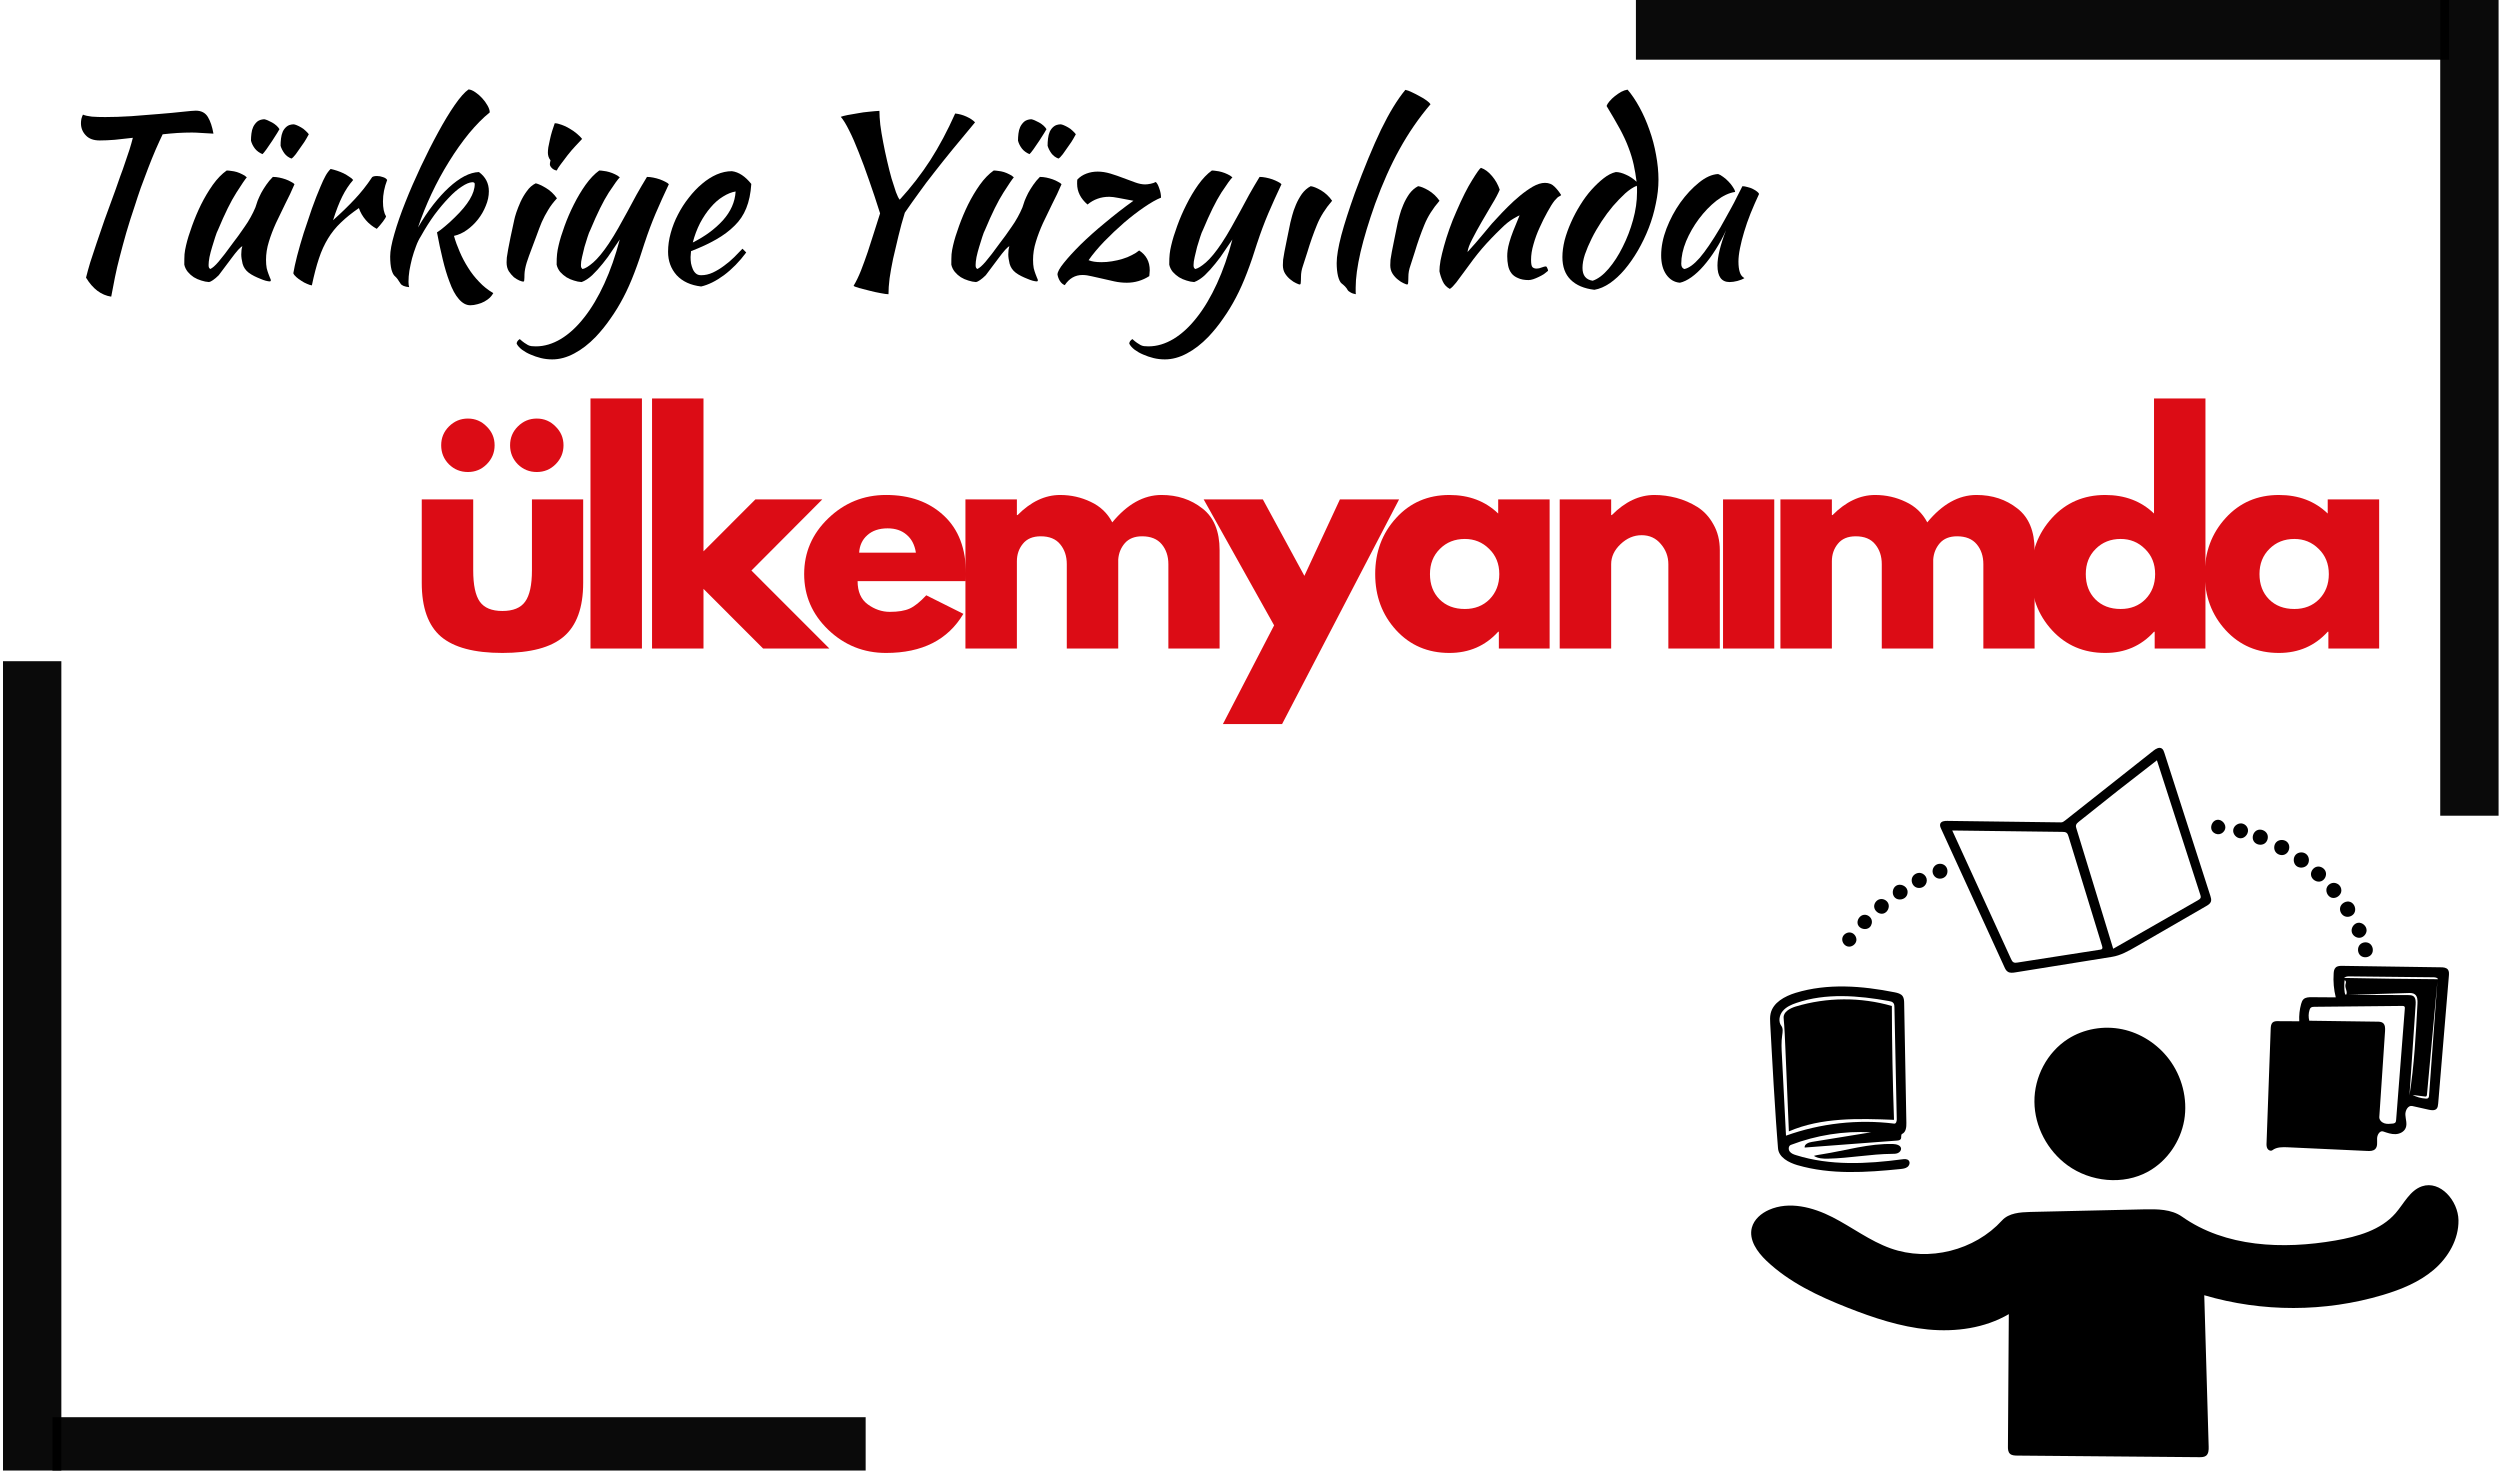 <?xml version="1.0" encoding="UTF-8" standalone="no"?>
<svg
   id="Layer_1"
   data-name="Layer 1"
   viewBox="0 0 2472.98 1454.64"
   version="1.1"
   sodipodi:docname="logo.svg"
   xml:space="preserve"
   inkscape:version="1.2.2 (732a01da63, 2022-12-09)"
   xmlns:inkscape="http://www.inkscape.org/namespaces/inkscape"
   xmlns:sodipodi="http://sodipodi.sourceforge.net/DTD/sodipodi-0.dtd"
   xmlns="http://www.w3.org/2000/svg"
   xmlns:svg="http://www.w3.org/2000/svg"><sodipodi:namedview
     id="namedview1565"
     pagecolor="#ffffff"
     bordercolor="#000000"
     borderopacity="0.25"
     inkscape:showpageshadow="2"
     inkscape:pageopacity="0.0"
     inkscape:pagecheckerboard="0"
     inkscape:deskcolor="#d1d1d1"
     showgrid="false"
     inkscape:zoom="0.13425099"
     inkscape:cx="2476.7044"
     inkscape:cy="2037.229"
     inkscape:window-width="1920"
     inkscape:window-height="991"
     inkscape:window-x="-9"
     inkscape:window-y="-9"
     inkscape:window-maximized="1"
     inkscape:current-layer="g3577" /><defs
     id="defs1548"><style
       id="style1546">
      .cls-1 {
        fill: #0033b3;
      }

      .cls-1, .cls-2 {
        stroke-width: 0px;
      }

      .cls-2 {
        fill: #00b6bf;
      }
    </style><clipPath
       id="6def22c9d0"><path
         d="m 212.035,218 h 50.25 v 19.75 h -50.25 z m 0,0"
         clip-rule="nonzero"
         id="path2245" /></clipPath><clipPath
       id="5d87e6fde0"><path
         d="m 225,187.5 h 20 V 204 h -20 z m 0,0"
         clip-rule="nonzero"
         id="path2248" /></clipPath></defs><g
     id="g3577"
     transform="matrix(9.301,0,0,9.306,-11689.714,-14767.647)"
     style="stroke-width:0.107"><g
       fill="#dc0c15"
       fill-opacity="1"
       id="g2263"
       transform="matrix(1.503,0,0,1.503,1124.111,1384.455)"
       style="stroke-width:0.01"><g
         transform="translate(117.111,180.557)"
         id="g2261"
         style="stroke-width:0.095"><g
           id="g2259"
           style="stroke-width:0.095"><path
             d="m 2.953,-15.703 c 0.375,-0.375 0.82,-0.562 1.344,-0.562 0.52,0 0.961,0.188 1.328,0.562 0.375,0.367 0.562,0.809 0.562,1.328 0,0.523 -0.188,0.969 -0.562,1.344 -0.367,0.367 -0.809,0.547 -1.328,0.547 -0.523,0 -0.969,-0.18 -1.344,-0.547 -0.367,-0.375 -0.547,-0.82 -0.547,-1.344 0,-0.52 0.18,-0.961 0.547,-1.328 z m 4.875,0 c 0.375,-0.375 0.82,-0.562 1.344,-0.562 0.52,0 0.961,0.188 1.328,0.562 0.375,0.367 0.562,0.809 0.562,1.328 0,0.523 -0.188,0.969 -0.562,1.344 -0.367,0.367 -0.809,0.547 -1.328,0.547 -0.523,0 -0.969,-0.18 -1.344,-0.547 -0.367,-0.375 -0.547,-0.82 -0.547,-1.344 0,-0.52 0.18,-0.961 0.547,-1.328 z m -6.797,5.156 v 5.906 c 0,1.75 0.453,3.016 1.359,3.797 0.914,0.773 2.363,1.156 4.344,1.156 1.988,0 3.438,-0.383 4.344,-1.156 0.914,-0.781 1.375,-2.047 1.375,-3.797 v -5.906 h -3.625 v 5.016 c 0,1.043 -0.164,1.781 -0.484,2.219 -0.312,0.438 -0.852,0.656 -1.609,0.656 -0.75,0 -1.281,-0.219 -1.594,-0.656 -0.312,-0.438 -0.469,-1.176 -0.469,-2.219 v -5.016 z m 0,0"
             id="path2257"
             style="stroke-width:0.095" /></g></g></g><g
       fill="#dc0c15"
       fill-opacity="1"
       id="g2271"
       transform="matrix(1.503,0,0,1.503,1124.111,1384.455)"
       style="stroke-width:0.01"><g
         transform="translate(128.847,180.557)"
         id="g2269"
         style="stroke-width:0.095"><g
           id="g2267"
           style="stroke-width:0.095"><path
             d="M 1.234,0 V -17.688 H 4.875 V 0 Z m 0,0"
             id="path2265"
             style="stroke-width:0.095" /></g></g></g><g
       fill="#dc0c15"
       fill-opacity="1"
       id="g2279"
       transform="matrix(1.503,0,0,1.503,1124.111,1384.455)"
       style="stroke-width:0.01"><g
         transform="translate(133.203,180.557)"
         id="g2277"
         style="stroke-width:0.095"><g
           id="g2275"
           style="stroke-width:0.095"><path
             d="M 13.281,-10.547 8.266,-5.516 13.781,0 H 9.094 L 4.875,-4.219 V 0 H 1.234 V -17.688 H 4.875 V -6.875 l 3.672,-3.672 z m 0,0"
             id="path2273"
             style="stroke-width:0.095" /></g></g></g><g
       fill="#dc0c15"
       fill-opacity="1"
       id="g2287"
       transform="matrix(1.503,0,0,1.503,1124.111,1384.455)"
       style="stroke-width:0.01"><g
         transform="translate(144.733,180.557)"
         id="g2285"
         style="stroke-width:0.095"><g
           id="g2283"
           style="stroke-width:0.095"><path
             d="M 11.906,-4.766 H 4.25 c 0,0.742 0.238,1.289 0.719,1.641 0.488,0.355 1.008,0.531 1.562,0.531 0.594,0 1.062,-0.078 1.406,-0.234 0.344,-0.156 0.734,-0.469 1.172,-0.938 l 2.625,1.312 c -1.094,1.844 -2.918,2.766 -5.469,2.766 -1.586,0 -2.949,-0.547 -4.094,-1.641 -1.137,-1.094 -1.703,-2.406 -1.703,-3.938 0,-1.531 0.566,-2.844 1.703,-3.938 1.145,-1.102 2.508,-1.656 4.094,-1.656 1.676,0 3.035,0.484 4.078,1.453 1.051,0.969 1.578,2.352 1.578,4.141 0,0.25 -0.008,0.418 -0.016,0.5 z M 4.359,-6.781 H 8.375 C 8.289,-7.332 8.07,-7.754 7.719,-8.047 7.375,-8.348 6.926,-8.5 6.375,-8.5 c -0.605,0 -1.086,0.164 -1.438,0.484 -0.355,0.312 -0.547,0.727 -0.578,1.234 z m 0,0"
             id="path2281"
             style="stroke-width:0.095" /></g></g></g><g
       fill="#dc0c15"
       fill-opacity="1"
       id="g2295"
       transform="matrix(1.503,0,0,1.503,1124.111,1384.455)"
       style="stroke-width:0.01"><g
         transform="translate(155.379,180.557)"
         id="g2293"
         style="stroke-width:0.095"><g
           id="g2291"
           style="stroke-width:0.095"><path
             d="M 1.234,0 V -10.547 H 4.875 V -9.438 h 0.047 c 0.938,-0.945 1.941,-1.422 3.016,-1.422 0.77,0 1.488,0.164 2.156,0.484 0.676,0.312 1.188,0.797 1.531,1.453 1.062,-1.289 2.223,-1.938 3.484,-1.938 1.125,0 2.086,0.32 2.891,0.953 0.812,0.625 1.219,1.609 1.219,2.953 V 0 h -3.625 V -5.969 C 15.594,-6.531 15.438,-7 15.125,-7.375 14.812,-7.75 14.348,-7.938 13.734,-7.938 c -0.531,0 -0.938,0.164 -1.219,0.484 -0.281,0.324 -0.438,0.711 -0.469,1.156 V 0 H 8.406 V -5.969 C 8.406,-6.531 8.25,-7 7.938,-7.375 7.633,-7.75 7.176,-7.938 6.562,-7.938 6,-7.938 5.578,-7.758 5.297,-7.406 5.016,-7.062 4.875,-6.648 4.875,-6.172 V 0 Z m 0,0"
             id="path2289"
             style="stroke-width:0.095" /></g></g></g><g
       fill="#dc0c15"
       fill-opacity="1"
       id="g2303"
       transform="matrix(1.503,0,0,1.503,1124.111,1384.455)"
       style="stroke-width:0.01"><g
         transform="translate(173.877,180.557)"
         id="g2301"
         style="stroke-width:0.095"><g
           id="g2299"
           style="stroke-width:0.095"><path
             d="m 9.234,-10.547 h 4.188 L 5.141,5.344 h -4.188 l 3.625,-6.984 -4.984,-8.906 h 4.188 l 2.938,5.406 z m 0,0"
             id="path2297"
             style="stroke-width:0.095" /></g></g></g><g
       fill="#dc0c15"
       fill-opacity="1"
       id="g2311"
       transform="matrix(1.503,0,0,1.503,1124.111,1384.455)"
       style="stroke-width:0.01"><g
         transform="translate(185.139,180.557)"
         id="g2309"
         style="stroke-width:0.095"><g
           id="g2307"
           style="stroke-width:0.095"><path
             d="M 1.953,-1.297 C 0.961,-2.379 0.469,-3.703 0.469,-5.266 c 0,-1.562 0.492,-2.883 1.484,-3.969 0.988,-1.082 2.242,-1.625 3.766,-1.625 1.395,0 2.547,0.438 3.453,1.312 v -1 H 12.812 V 0 H 9.219 V -1.188 H 9.172 c -0.906,1 -2.059,1.5 -3.453,1.5 -1.523,0 -2.777,-0.535 -3.766,-1.609 z m 3.094,-5.75 c -0.469,0.461 -0.703,1.055 -0.703,1.781 0,0.73 0.223,1.324 0.672,1.781 0.457,0.461 1.055,0.688 1.797,0.688 0.707,0 1.289,-0.227 1.75,-0.688 0.457,-0.469 0.688,-1.062 0.688,-1.781 0,-0.727 -0.242,-1.32 -0.719,-1.781 C 8.062,-7.516 7.488,-7.75 6.812,-7.75 c -0.711,0 -1.297,0.234 -1.766,0.703 z m 0,0"
             id="path2305"
             style="stroke-width:0.095" /></g></g></g><g
       fill="#dc0c15"
       fill-opacity="1"
       id="g2319"
       transform="matrix(1.503,0,0,1.503,1124.111,1384.455)"
       style="stroke-width:0.01"><g
         transform="translate(197.43,180.557)"
         id="g2317"
         style="stroke-width:0.095"><g
           id="g2315"
           style="stroke-width:0.095"><path
             d="M 1.234,0 V -10.547 H 4.875 V -9.438 h 0.047 c 0.938,-0.945 1.941,-1.422 3.016,-1.422 0.52,0 1.035,0.07 1.547,0.203 0.52,0.137 1.016,0.352 1.484,0.641 0.469,0.293 0.848,0.703 1.141,1.234 0.301,0.523 0.453,1.133 0.453,1.828 V 0 H 8.922 v -5.969 c 0,-0.539 -0.18,-1.016 -0.531,-1.422 -0.344,-0.414 -0.797,-0.625 -1.359,-0.625 -0.555,0 -1.055,0.215 -1.5,0.641 C 5.094,-6.957 4.875,-6.488 4.875,-5.969 V 0 Z m 0,0"
             id="path2313"
             style="stroke-width:0.095" /></g></g></g><g
       fill="#dc0c15"
       fill-opacity="1"
       id="g2327"
       transform="matrix(1.503,0,0,1.503,1124.111,1384.455)"
       style="stroke-width:0.01"><g
         transform="translate(209.268,180.557)"
         id="g2325"
         style="stroke-width:0.095"><g
           id="g2323"
           style="stroke-width:0.095"><path
             d="m 0.953,0 v -10.547 h 3.625 V 0 Z m 0,0"
             id="path2321"
             style="stroke-width:0.095" /></g></g></g><g
       fill="#dc0c15"
       fill-opacity="1"
       id="g2335"
       transform="matrix(1.503,0,0,1.503,1124.111,1384.455)"
       style="stroke-width:0.01"><g
         transform="translate(213.048,180.557)"
         id="g2333"
         style="stroke-width:0.095"><g
           id="g2331"
           style="stroke-width:0.095"><path
             d="M 1.234,0 V -10.547 H 4.875 V -9.438 h 0.047 c 0.938,-0.945 1.941,-1.422 3.016,-1.422 0.77,0 1.488,0.164 2.156,0.484 0.676,0.312 1.188,0.797 1.531,1.453 1.062,-1.289 2.223,-1.938 3.484,-1.938 1.125,0 2.086,0.32 2.891,0.953 0.812,0.625 1.219,1.609 1.219,2.953 V 0 h -3.625 V -5.969 C 15.594,-6.531 15.438,-7 15.125,-7.375 14.812,-7.75 14.348,-7.938 13.734,-7.938 c -0.531,0 -0.938,0.164 -1.219,0.484 -0.281,0.324 -0.438,0.711 -0.469,1.156 V 0 H 8.406 V -5.969 C 8.406,-6.531 8.25,-7 7.938,-7.375 7.633,-7.75 7.176,-7.938 6.562,-7.938 6,-7.938 5.578,-7.758 5.297,-7.406 5.016,-7.062 4.875,-6.648 4.875,-6.172 V 0 Z m 0,0"
             id="path2329"
             style="stroke-width:0.095" /></g></g></g><g
       fill="#dc0c15"
       fill-opacity="1"
       id="g2343"
       transform="matrix(1.503,0,0,1.503,1124.111,1384.455)"
       style="stroke-width:0.01"><g
         transform="translate(231.546,180.557)"
         id="g2341"
         style="stroke-width:0.095"><g
           id="g2339"
           style="stroke-width:0.095"><path
             d="M 1.953,-1.297 C 0.961,-2.379 0.469,-3.703 0.469,-5.266 c 0,-1.562 0.492,-2.883 1.484,-3.969 0.988,-1.082 2.242,-1.625 3.766,-1.625 1.395,0 2.547,0.438 3.453,1.312 V -17.688 H 12.812 V 0 H 9.219 V -1.188 H 9.172 c -0.906,1 -2.059,1.5 -3.453,1.5 -1.523,0 -2.777,-0.535 -3.766,-1.609 z m 3.094,-5.75 c -0.469,0.461 -0.703,1.055 -0.703,1.781 0,0.73 0.223,1.324 0.672,1.781 0.457,0.461 1.055,0.688 1.797,0.688 0.707,0 1.289,-0.227 1.75,-0.688 0.457,-0.469 0.688,-1.062 0.688,-1.781 0,-0.727 -0.242,-1.32 -0.719,-1.781 C 8.062,-7.516 7.488,-7.75 6.812,-7.75 c -0.711,0 -1.297,0.234 -1.766,0.703 z m 0,0"
             id="path2337"
             style="stroke-width:0.095" /></g></g></g><g
       fill="#dc0c15"
       fill-opacity="1"
       id="g2351"
       transform="matrix(1.503,0,0,1.503,1124.111,1384.455)"
       style="stroke-width:0.01"><g
         transform="translate(243.837,180.557)"
         id="g2349"
         style="stroke-width:0.095"><g
           id="g2347"
           style="stroke-width:0.095"><path
             d="M 1.953,-1.297 C 0.961,-2.379 0.469,-3.703 0.469,-5.266 c 0,-1.562 0.492,-2.883 1.484,-3.969 0.988,-1.082 2.242,-1.625 3.766,-1.625 1.395,0 2.547,0.438 3.453,1.312 v -1 H 12.812 V 0 H 9.219 V -1.188 H 9.172 c -0.906,1 -2.059,1.5 -3.453,1.5 -1.523,0 -2.777,-0.535 -3.766,-1.609 z m 3.094,-5.75 c -0.469,0.461 -0.703,1.055 -0.703,1.781 0,0.73 0.223,1.324 0.672,1.781 0.457,0.461 1.055,0.688 1.797,0.688 0.707,0 1.289,-0.227 1.75,-0.688 0.457,-0.469 0.688,-1.062 0.688,-1.781 0,-0.727 -0.242,-1.32 -0.719,-1.781 C 8.062,-7.516 7.488,-7.75 6.812,-7.75 c -0.711,0 -1.297,0.234 -1.766,0.703 z m 0,0"
             id="path2345"
             style="stroke-width:0.095" /></g></g></g><g
       clip-path="url(#6def22c9d0)"
       id="g2363"
       transform="matrix(1.503,0,0,1.503,1124.111,1384.455)"
       style="stroke-width:0.095"><path
         fill="#000000"
         d="m 242.699,220.734 c 3.07,2.172 7.148,2.328 10.852,1.688 1.566,-0.273 3.215,-0.73 4.262,-1.934 0.59,-0.68 1.012,-1.605 1.863,-1.898 1.297,-0.441 2.562,1.023 2.586,2.395 0.023,1.352 -0.723,2.633 -1.75,3.508 -1.027,0.875 -2.309,1.395 -3.602,1.781 -4.094,1.223 -8.539,1.23 -12.637,0.019 0.105,3.57 0.207,7.141 0.312,10.711 0.008,0.23 -0.004,0.496 -0.184,0.641 -0.129,0.098 -0.309,0.102 -0.473,0.102 -4.305,-0.039 -8.609,-0.078 -12.914,-0.113 -0.172,-0.004 -0.367,-0.012 -0.492,-0.133 -0.137,-0.129 -0.145,-0.34 -0.141,-0.531 0.019,-3.113 0.043,-6.227 0.062,-9.34 -1.703,0.996 -3.754,1.273 -5.715,1.086 -1.961,-0.191 -3.855,-0.82 -5.691,-1.543 -2.07,-0.816 -4.133,-1.785 -5.746,-3.32 -0.648,-0.617 -1.258,-1.473 -1.031,-2.34 0.156,-0.586 0.664,-1.016 1.215,-1.258 1.426,-0.629 3.102,-0.191 4.488,0.516 1.391,0.711 2.648,1.684 4.117,2.207 2.703,0.965 5.945,0.152 7.883,-1.973 0.484,-0.531 1.285,-0.582 2.004,-0.602 2.68,-0.059 5.363,-0.121 8.047,-0.184 0.926,-0.019 1.926,-0.019 2.684,0.516 z m 0,0"
         fill-opacity="1"
         fill-rule="nonzero"
         id="path2361"
         style="stroke-width:0.01" /></g><path
       fill="#000000"
       d="m 1476.703,1710.756 c -2.126,-1.55 -3.494,-4.116 -3.512,-6.747 -0.024,-2.631 1.345,-5.25 3.559,-6.671 1.685,-1.08 3.805,-1.444 5.772,-1.039 1.961,0.405 3.752,1.568 4.968,3.165 1.392,1.826 2.02,4.234 1.633,6.501 -0.394,2.267 -1.82,4.346 -3.829,5.461 -2.654,1.468 -6.137,1.116 -8.591,-0.669 z m 0,0"
       fill-opacity="1"
       fill-rule="nonzero"
       id="path2365"
       style="stroke-width:0.143" /><g
       clip-path="url(#5d87e6fde0)"
       id="g2369"
       transform="matrix(1.503,0,0,1.503,1124.111,1384.455)"
       style="stroke-width:0.095"><path
         fill="#000000"
         d="m 230.902,203.461 c -0.18,0.027 -0.379,0.055 -0.531,-0.047 -0.121,-0.074 -0.188,-0.211 -0.246,-0.344 -1.488,-3.25 -2.98,-6.504 -4.469,-9.758 -0.055,-0.117 -0.109,-0.25 -0.062,-0.367 0.07,-0.18 0.309,-0.203 0.496,-0.199 2.684,0.035 5.367,0.07 8.051,0.105 0.105,0.004 0.199,-0.066 0.285,-0.133 2.082,-1.645 4.164,-3.289 6.246,-4.934 0.172,-0.137 0.406,-0.277 0.594,-0.16 0.102,0.066 0.145,0.191 0.184,0.309 1.086,3.375 2.172,6.75 3.258,10.125 0.039,0.125 0.078,0.258 0.039,0.387 -0.047,0.152 -0.195,0.246 -0.332,0.324 -1.652,0.957 -3.305,1.91 -4.957,2.863 -0.543,0.312 -1.102,0.633 -1.719,0.73 -2.277,0.367 -4.559,0.73 -6.836,1.098 m 13.09,-5.488 c -1.023,-3.168 -2.047,-6.34 -3.07,-9.512 -1.859,1.43 -3.703,2.879 -5.531,4.348 -0.086,0.07 -0.176,0.145 -0.195,0.254 -0.016,0.074 0.008,0.152 0.031,0.227 0.867,2.836 1.734,5.668 2.602,8.5 2.004,-1.145 4.004,-2.293 6.008,-3.438 0.074,-0.043 0.148,-0.09 0.176,-0.168 0.023,-0.066 0,-0.141 -0.019,-0.211 m -9.461,-4.379 c -0.086,-0.066 -0.199,-0.07 -0.305,-0.07 -2.598,-0.035 -5.191,-0.066 -7.789,-0.098 1.387,3.027 2.773,6.059 4.16,9.086 0.043,0.094 0.094,0.199 0.188,0.242 0.082,0.039 0.176,0.023 0.262,0.012 1.949,-0.305 3.898,-0.605 5.844,-0.91 0.055,-0.008 0.117,-0.019 0.148,-0.062 0.039,-0.055 0.023,-0.129 0.004,-0.191 -0.793,-2.586 -1.586,-5.172 -2.379,-7.758 -0.027,-0.09 -0.059,-0.188 -0.133,-0.25 z m 0,0"
         fill-opacity="1"
         fill-rule="nonzero"
         id="path2367"
         style="stroke-width:0.01" /></g><path
       fill="#000000"
       d="m 1505.953,1689.563 c 3.482,0.047 6.965,0.1 10.453,0.153 0.276,0 0.587,0.024 0.758,0.241 0.141,0.182 0.123,0.434 0.106,0.664 -0.376,4.528 -0.758,9.055 -1.139,13.589 -0.018,0.194 -0.041,0.411 -0.176,0.552 -0.205,0.2 -0.54,0.153 -0.816,0.094 -0.587,-0.129 -1.175,-0.264 -1.762,-0.394 -0.452,-0.1 -0.763,0.482 -0.734,0.945 0.024,0.464 0.211,0.946 0.035,1.38 -0.164,0.417 -0.634,0.646 -1.081,0.664 -0.446,0.018 -0.881,-0.135 -1.304,-0.282 -0.364,-0.135 -0.658,0.358 -0.658,0.746 -0.011,0.394 0.077,0.846 -0.2,1.122 -0.217,0.217 -0.564,0.217 -0.863,0.2 -2.807,-0.129 -5.608,-0.258 -8.409,-0.388 -0.57,-0.029 -1.198,-0.041 -1.656,0.305 -0.164,0.129 -0.429,0.024 -0.534,-0.165 -0.106,-0.182 -0.106,-0.405 -0.094,-0.617 0.147,-4.046 0.294,-8.092 0.441,-12.138 0.012,-0.235 0.035,-0.499 0.211,-0.658 0.159,-0.135 0.382,-0.141 0.593,-0.135 0.74,0 1.486,0.011 2.232,0.012 -0.035,-0.622 0.035,-1.245 0.2,-1.844 0.053,-0.182 0.117,-0.364 0.247,-0.493 0.217,-0.211 0.558,-0.223 0.857,-0.223 0.857,0.011 1.721,0.012 2.578,0.018 -0.206,-0.828 -0.282,-1.685 -0.223,-2.531 0.012,-0.229 0.047,-0.481 0.217,-0.64 0.182,-0.176 0.464,-0.182 0.722,-0.176 m -3.359,4.44 c -0.077,0.059 -0.117,0.153 -0.147,0.252 -0.117,0.364 -0.123,0.769 -0.024,1.139 2.408,0.035 4.821,0.064 7.229,0.1 0.211,0 0.435,0.011 0.599,0.135 0.247,0.194 0.247,0.558 0.229,0.869 -0.206,3.042 -0.405,6.084 -0.611,9.126 -0.018,0.305 0.235,0.57 0.523,0.669 0.282,0.1 0.593,0.064 0.898,0.035 0.088,-0.012 0.182,-0.024 0.253,-0.082 0.093,-0.077 0.112,-0.211 0.117,-0.335 0.311,-3.929 0.617,-7.863 0.922,-11.791 0.011,-0.088 0.012,-0.176 -0.047,-0.241 -0.059,-0.053 -0.147,-0.059 -0.223,-0.059 -3.124,0.029 -6.242,0.064 -9.36,0.094 -0.123,0 -0.258,0.011 -0.358,0.088 m 10.893,-1.222 c 0.258,0.182 0.264,0.558 0.247,0.875 -0.223,3.23 -0.44,6.454 -0.658,9.683 0.511,-3.224 0.681,-6.495 0.852,-9.754 0.018,-0.358 0.011,-0.781 -0.282,-0.998 -0.194,-0.147 -0.464,-0.147 -0.711,-0.135 -2.12,0.064 -4.24,0.129 -6.366,0.194 2.126,0.011 4.252,0.012 6.377,0.024 0.188,0 0.388,0.011 0.54,0.112 m 1.674,10.553 c 0.299,-4.04 0.593,-8.08 0.887,-12.12 -0.37,4.017 -0.74,8.027 -1.11,12.038 -0.011,0.064 -0.018,0.129 -0.064,0.17 -0.047,0.041 -0.123,0.035 -0.182,0.024 -0.429,-0.053 -0.857,-0.106 -1.286,-0.164 0.429,0.223 0.904,0.358 1.386,0.388 0.099,0.011 0.206,0.011 0.282,-0.064 0.07,-0.064 0.082,-0.17 0.088,-0.27 m 0.47,-12.561 c -2.966,-0.029 -5.931,-0.064 -8.902,-0.094 -0.217,-0.011 -0.458,0.011 -0.611,0.164 3.33,0.07 6.665,0.112 9.995,0.135 -0.064,-0.17 -0.294,-0.2 -0.481,-0.206 m -9.46,0.323 c -0.047,0.434 -0.041,0.875 0.018,1.304 0.012,0.1 0.047,0.223 0.147,0.241 0.205,-0.3 -0.135,-0.705 -0.071,-1.069 0.012,-0.094 0.059,-0.182 0.059,-0.276 0,-0.094 -0.059,-0.2 -0.153,-0.2 z m 0,0"
       fill-opacity="1"
       fill-rule="nonzero"
       id="path2371"
       style="stroke-width:0.143" /><path
       fill="#000000"
       d="m 1459.009,1708.988 c 0.012,0.205 -0.153,0.394 -0.346,0.476 -0.188,0.082 -0.405,0.082 -0.617,0.082 -2.267,0.018 -4.522,0.464 -6.794,0.511 -0.523,0.011 -1.075,-0.012 -1.515,-0.294 0.276,-0.088 0.564,-0.123 0.846,-0.17 2.531,-0.394 5.032,-1.175 7.593,-1.092 0.352,0.012 0.804,0.135 0.834,0.487 z m 0,0"
       fill-opacity="1"
       fill-rule="nonzero"
       id="path2373"
       style="stroke-width:0.143" /><path
       fill="#000000"
       d="m 1500.985,1677.742 c 0.288,-0.299 0.816,-0.323 1.127,-0.047 0.317,0.27 0.364,0.799 0.106,1.127 -0.27,0.346 -0.846,0.399 -1.18,0.112 -0.335,-0.294 -0.358,-0.875 -0.053,-1.192 z m 0,0"
       fill-opacity="1"
       fill-rule="nonzero"
       id="path2375"
       style="stroke-width:0.143" /><path
       fill="#000000"
       d="m 1447.993,1710.75 c -0.934,-0.276 -2.002,-0.828 -2.073,-1.809 -0.035,-0.458 -0.071,-0.916 -0.106,-1.374 -0.035,-0.481 -0.07,-0.963 -0.106,-1.45 -0.182,-2.578 -0.323,-5.162 -0.47,-7.746 -0.047,-0.893 -0.094,-1.785 -0.147,-2.678 -0.018,-0.352 -0.035,-0.711 0.041,-1.051 0.258,-1.186 1.503,-1.85 2.654,-2.208 3.4,-1.039 7.064,-0.752 10.547,-0.059 0.311,0.064 0.652,0.147 0.84,0.405 0.147,0.211 0.159,0.487 0.164,0.746 0.077,4.24 0.159,8.486 0.235,12.725 0.012,0.44 -0.041,0.981 -0.441,1.169 -0.176,0.082 -0.059,0.364 -0.147,0.534 -0.071,0.141 -0.253,0.17 -0.411,0.182 -3.271,0.247 -6.542,0.493 -9.818,0.74 -0.047,-0.358 0.411,-0.546 0.769,-0.599 2.096,-0.341 4.199,-0.681 6.295,-1.022 -2.895,-0.159 -5.825,0.305 -8.532,1.339 -0.253,0.094 -0.288,0.47 -0.129,0.693 0.159,0.223 0.429,0.323 0.687,0.399 3.623,1.139 7.528,0.94 11.293,0.44 0.247,-0.035 0.54,-0.053 0.693,0.141 0.165,0.2 0.059,0.523 -0.147,0.675 -0.211,0.159 -0.476,0.188 -0.734,0.217 -3.658,0.37 -7.423,0.617 -10.958,-0.411 m -1.715,-14.804 c 0.205,0.276 0.135,0.658 0.088,0.998 -0.106,0.711 -0.071,1.433 -0.029,2.149 0.141,2.842 0.288,5.678 0.434,8.521 3.664,-1.315 7.64,-1.762 11.51,-1.28 0.2,0.024 0.276,-0.258 0.27,-0.464 -0.082,-3.964 -0.164,-7.928 -0.247,-11.892 0,-0.164 -0.011,-0.341 -0.112,-0.464 -0.112,-0.141 -0.299,-0.182 -0.47,-0.211 -3.265,-0.587 -6.706,-0.875 -9.848,0.2 -0.534,0.182 -1.086,0.423 -1.45,0.863 -0.364,0.434 -0.493,1.122 -0.147,1.58 z m 0,0"
       fill-opacity="1"
       fill-rule="nonzero"
       id="path2377"
       style="stroke-width:0.143" /><path
       fill="#000000"
       d="m 1507.204,1683.961 c -0.194,0.323 -0.634,0.476 -0.987,0.341 -0.352,-0.129 -0.581,-0.534 -0.517,-0.91 0.082,-0.47 0.646,-0.793 1.092,-0.623 0.446,0.17 0.658,0.781 0.411,1.192 z m 0,0"
       fill-opacity="1"
       fill-rule="nonzero"
       id="path2379"
       style="stroke-width:0.143" /><path
       fill="#000000"
       d="m 1508.519,1685.799 c -0.012,0.376 -0.317,0.722 -0.687,0.775 -0.37,0.053 -0.758,-0.194 -0.875,-0.552 -0.141,-0.44 0.188,-0.969 0.646,-1.039 0.458,-0.064 0.928,0.352 0.916,0.816 z m 0,0"
       fill-opacity="1"
       fill-rule="nonzero"
       id="path2381"
       style="stroke-width:0.143" /><path
       fill="#000000"
       d="m 1499.846,1677.713 c -0.335,0.164 -0.781,0.053 -1.004,-0.253 -0.217,-0.299 -0.194,-0.758 0.059,-1.034 0.323,-0.352 0.969,-0.323 1.251,0.064 0.288,0.388 0.129,1.016 -0.305,1.221 z m 0,0"
       fill-opacity="1"
       fill-rule="nonzero"
       id="path2383"
       style="stroke-width:0.143" /><path
       fill="#000000"
       d="m 1497.96,1675.581 c 0.135,0.335 0.018,0.752 -0.27,0.963 -0.364,0.264 -0.94,0.153 -1.174,-0.229 -0.235,-0.388 -0.071,-0.951 0.329,-1.157 0.399,-0.2 0.946,0.011 1.116,0.423 z m 0,0"
       fill-opacity="1"
       fill-rule="nonzero"
       id="path2385"
       style="stroke-width:0.143" /><path
       fill="#000000"
       d="m 1503.704,1680.561 c -0.458,0.188 -1.045,-0.164 -1.098,-0.658 -0.047,-0.394 0.247,-0.799 0.634,-0.881 0.388,-0.082 0.822,0.176 0.934,0.558 0.117,0.382 -0.1,0.834 -0.47,0.981 z m 0,0"
       fill-opacity="1"
       fill-rule="nonzero"
       id="path2387"
       style="stroke-width:0.143" /><path
       fill="#000000"
       d="m 1461.517,1681.042 c -0.258,0.27 -0.716,0.323 -1.028,0.112 -0.311,-0.211 -0.44,-0.652 -0.288,-0.998 0.153,-0.341 0.564,-0.546 0.928,-0.458 0.276,0.071 0.505,0.288 0.587,0.564 0.077,0.27 0,0.581 -0.2,0.781 z m 0,0"
       fill-opacity="1"
       fill-rule="nonzero"
       id="path2389"
       style="stroke-width:0.143" /><path
       fill="#000000"
       d="m 1505.747,1681.171 c 0.064,0.129 0.094,0.27 0.088,0.411 -0.024,0.481 -0.564,0.875 -1.028,0.74 -0.464,-0.135 -0.716,-0.752 -0.476,-1.175 0.141,-0.252 0.429,-0.417 0.717,-0.411 0.288,0.011 0.564,0.182 0.699,0.435 z m 0,0"
       fill-opacity="1"
       fill-rule="nonzero"
       id="path2391"
       style="stroke-width:0.143" /><path
       fill="#000000"
       d="m 1459.685,1681.535 c 0.041,0.182 0.018,0.382 -0.064,0.546 -0.217,0.446 -0.898,0.576 -1.263,0.235 -0.364,-0.341 -0.288,-1.028 0.141,-1.28 0.429,-0.253 1.069,0.018 1.186,0.499 z m 0,0"
       fill-opacity="1"
       fill-rule="nonzero"
       id="path2393"
       style="stroke-width:0.143" /><path
       fill="#000000"
       d="m 1507.803,1687.314 c 0.252,-0.276 0.705,-0.335 1.022,-0.135 0.364,0.235 0.476,0.793 0.217,1.151 -0.253,0.352 -0.816,0.429 -1.157,0.153 -0.335,-0.276 -0.376,-0.846 -0.082,-1.169 z m 0,0"
       fill-opacity="1"
       fill-rule="nonzero"
       id="path2395"
       style="stroke-width:0.143" /><path
       fill="#000000"
       d="m 1462.703,1680.161 c -0.2,-0.135 -0.335,-0.376 -0.346,-0.617 -0.012,-0.235 0.088,-0.476 0.264,-0.634 0.294,-0.27 0.793,-0.264 1.08,0.013 0.294,0.27 0.323,0.769 0.077,1.08 -0.252,0.311 -0.746,0.388 -1.075,0.159 z m 0,0"
       fill-opacity="1"
       fill-rule="nonzero"
       id="path2397"
       style="stroke-width:0.143" /><path
       fill="#000000"
       d="m 1495.864,1674.923 c 0.188,0.482 -0.229,1.086 -0.746,1.081 -0.458,0 -0.857,-0.47 -0.781,-0.922 0.077,-0.452 0.599,-0.775 1.033,-0.628 0.223,0.071 0.411,0.247 0.493,0.47 z m 0,0"
       fill-opacity="1"
       fill-rule="nonzero"
       id="path2399"
       style="stroke-width:0.143" /><path
       fill="#000000"
       d="m 1456.144,1683.244 c 0,-0.358 0.27,-0.693 0.611,-0.769 0.346,-0.077 0.728,0.106 0.881,0.429 0.206,0.423 -0.077,0.998 -0.528,1.104 -0.458,0.106 -0.957,-0.294 -0.963,-0.763 z m 0,0"
       fill-opacity="1"
       fill-rule="nonzero"
       id="path2401"
       style="stroke-width:0.143" /><path
       fill="#000000"
       d="m 1455.674,1685.458 c -0.364,0.352 -1.069,0.2 -1.257,-0.27 -0.182,-0.47 0.223,-1.063 0.722,-1.057 0.305,0 0.599,0.2 0.717,0.487 0.112,0.282 0.035,0.628 -0.182,0.84 z m 0,0"
       fill-opacity="1"
       fill-rule="nonzero"
       id="path2403"
       style="stroke-width:0.143" /><path
       fill="#000000"
       d="m 1493.474,1675.017 c -0.082,0.276 -0.323,0.493 -0.605,0.546 -0.282,0.047 -0.587,-0.077 -0.752,-0.305 -0.311,-0.417 -0.029,-1.127 0.481,-1.216 0.517,-0.094 1.022,0.476 0.875,0.975 z m 0,0"
       fill-opacity="1"
       fill-rule="nonzero"
       id="path2405"
       style="stroke-width:0.143" /><path
       fill="#000000"
       d="m 1446.519,1695.095 c -0.053,-0.634 0.669,-1.022 1.28,-1.21 3.312,-0.998 6.906,-1.016 10.229,-0.059 0.012,4.034 0.088,8.069 0.229,12.103 -3.782,-0.147 -7.705,-0.27 -11.181,1.227 -0.088,-2.096 -0.176,-4.199 -0.264,-6.295 -0.035,-0.822 -0.07,-1.65 -0.106,-2.472 -0.047,-1.098 -0.088,-2.196 -0.188,-3.294 z m 0,0"
       fill-opacity="1"
       fill-rule="nonzero"
       id="path2407"
       style="stroke-width:0.143" /><path
       fill="#000000"
       d="m 1454.253,1686.885 c -0.07,0.411 -0.523,0.716 -0.922,0.617 -0.405,-0.094 -0.675,-0.564 -0.552,-0.957 0.112,-0.364 0.529,-0.605 0.898,-0.517 0.364,0.082 0.634,0.481 0.576,0.857 z m 0,0"
       fill-opacity="1"
       fill-rule="nonzero"
       id="path2409"
       style="stroke-width:0.143" /><g
       fill="#000000"
       fill-opacity="1"
       id="g2417"
       transform="matrix(1.503,0,0,1.503,1124.111,1384.455)"
       style="stroke-width:0.01"><g
         transform="translate(90.574,154.327)"
         id="g2415"
         style="stroke-width:0.095"><g
           id="g2413"
           style="stroke-width:0.095"><path
             d="m 4.781,-9.703 c -0.43,0 -0.758,-0.117 -0.984,-0.359 -0.23,-0.238 -0.344,-0.523 -0.344,-0.859 0,-0.094 0.008,-0.195 0.031,-0.312 0.031,-0.113 0.066,-0.211 0.109,-0.297 0.145,0.062 0.352,0.109 0.625,0.141 0.27,0.023 0.586,0.031 0.953,0.031 0.539,0 1.156,-0.02 1.844,-0.062 0.688,-0.051 1.344,-0.102 1.969,-0.156 0.633,-0.051 1.191,-0.102 1.672,-0.156 0.477,-0.051 0.785,-0.078 0.922,-0.078 0.395,0 0.68,0.152 0.859,0.453 0.176,0.293 0.305,0.684 0.391,1.172 -0.273,-0.02 -0.547,-0.035 -0.828,-0.047 -0.273,-0.02 -0.5,-0.031 -0.688,-0.031 -0.344,0 -0.688,0.012 -1.031,0.031 -0.344,0.023 -0.695,0.055 -1.047,0.094 -0.148,0.305 -0.312,0.668 -0.5,1.094 -0.18,0.418 -0.355,0.855 -0.531,1.312 -0.18,0.461 -0.352,0.918 -0.516,1.375 -0.156,0.449 -0.293,0.855 -0.406,1.219 -0.242,0.711 -0.449,1.367 -0.625,1.969 -0.168,0.594 -0.32,1.152 -0.453,1.672 -0.137,0.512 -0.25,1 -0.344,1.469 C 5.766,0.438 5.676,0.895 5.594,1.344 4.883,1.238 4.289,0.789 3.812,0 c 0.082,-0.332 0.18,-0.691 0.297,-1.078 0.125,-0.383 0.27,-0.828 0.438,-1.328 0.164,-0.5 0.359,-1.062 0.578,-1.688 0.227,-0.633 0.488,-1.348 0.781,-2.141 0.102,-0.301 0.211,-0.613 0.328,-0.938 0.125,-0.32 0.238,-0.645 0.344,-0.969 0.113,-0.32 0.219,-0.629 0.312,-0.922 C 6.984,-9.363 7.062,-9.641 7.125,-9.891 6.676,-9.836 6.25,-9.789 5.844,-9.75 c -0.398,0.031 -0.75,0.047 -1.062,0.047 z m 0,0"
             id="path2411"
             style="stroke-width:0.095" /></g></g></g><g
       fill="#000000"
       fill-opacity="1"
       id="g2425"
       transform="matrix(1.503,0,0,1.503,1124.111,1384.455)"
       style="stroke-width:0.01"><g
         transform="translate(99.98,154.327)"
         id="g2423"
         style="stroke-width:0.095"><g
           id="g2421"
           style="stroke-width:0.095"><path
             d="m 5.906,-0.359 c -0.211,-0.164 -0.352,-0.375 -0.422,-0.625 -0.062,-0.258 -0.094,-0.477 -0.094,-0.656 0,-0.227 0.023,-0.422 0.078,-0.578 -0.043,0 -0.141,0.086 -0.297,0.25 -0.148,0.168 -0.309,0.371 -0.484,0.609 -0.168,0.23 -0.34,0.461 -0.516,0.688 -0.168,0.219 -0.293,0.387 -0.375,0.5 -0.148,0.148 -0.281,0.258 -0.406,0.344 C 3.273,0.254 3.18,0.301 3.109,0.312 2.93,0.301 2.75,0.266 2.562,0.203 2.375,0.148 2.195,0.07 2.031,-0.031 1.875,-0.133 1.734,-0.258 1.609,-0.406 c -0.125,-0.156 -0.211,-0.328 -0.25,-0.516 0,-0.301 0.004,-0.547 0.016,-0.734 0.02,-0.195 0.055,-0.406 0.109,-0.625 0.094,-0.406 0.234,-0.863 0.422,-1.375 0.188,-0.52 0.398,-1.023 0.641,-1.516 0.25,-0.5 0.523,-0.961 0.828,-1.391 C 3.688,-7 4.016,-7.336 4.359,-7.578 c 0.094,0 0.203,0.012 0.328,0.031 0.125,0.012 0.254,0.039 0.391,0.078 0.133,0.043 0.258,0.094 0.375,0.156 0.125,0.055 0.234,0.125 0.328,0.219 -0.105,0.117 -0.352,0.477 -0.734,1.078 -0.387,0.605 -0.82,1.48 -1.297,2.625 -0.062,0.117 -0.133,0.289 -0.203,0.516 -0.074,0.219 -0.148,0.453 -0.219,0.703 -0.074,0.242 -0.137,0.48 -0.188,0.719 -0.043,0.23 -0.062,0.418 -0.062,0.562 0,0.086 0.008,0.148 0.031,0.188 0.031,0.043 0.055,0.074 0.078,0.094 0.156,-0.062 0.352,-0.234 0.594,-0.516 0.25,-0.289 0.594,-0.738 1.031,-1.344 0.102,-0.145 0.227,-0.312 0.375,-0.5 0.145,-0.195 0.289,-0.406 0.438,-0.625 0.156,-0.219 0.297,-0.441 0.422,-0.672 0.133,-0.238 0.25,-0.473 0.344,-0.703 0.039,-0.133 0.094,-0.289 0.156,-0.469 0.07,-0.176 0.156,-0.359 0.25,-0.547 0.102,-0.188 0.223,-0.379 0.359,-0.578 0.133,-0.195 0.289,-0.383 0.469,-0.562 0.145,0 0.297,0.016 0.453,0.047 0.156,0.031 0.305,0.074 0.453,0.125 0.145,0.055 0.27,0.109 0.375,0.172 0.113,0.055 0.195,0.109 0.25,0.172 -0.199,0.469 -0.418,0.934 -0.656,1.391 -0.23,0.461 -0.449,0.914 -0.656,1.359 -0.199,0.438 -0.367,0.875 -0.5,1.312 -0.137,0.438 -0.203,0.867 -0.203,1.281 0,0.23 0.016,0.43 0.047,0.594 0.039,0.156 0.082,0.293 0.125,0.406 0.039,0.117 0.078,0.211 0.109,0.281 0.039,0.07 0.062,0.133 0.062,0.188 0,0.008 -0.012,0.023 -0.031,0.047 C 7.441,0.258 7.43,0.266 7.422,0.266 7.348,0.266 7.25,0.25 7.125,0.219 7.008,0.188 6.879,0.141 6.734,0.078 6.598,0.023 6.457,-0.035 6.312,-0.109 6.164,-0.18 6.031,-0.266 5.906,-0.359 Z M 6.078,-9.688 c 0,-0.156 0.008,-0.32 0.031,-0.5 0.02,-0.176 0.062,-0.332 0.125,-0.469 0.07,-0.145 0.164,-0.27 0.281,-0.375 0.125,-0.102 0.289,-0.16 0.5,-0.172 0.133,0.023 0.32,0.102 0.562,0.234 0.238,0.137 0.41,0.293 0.516,0.469 0,0 -0.055,0.09 -0.156,0.266 -0.105,0.168 -0.227,0.355 -0.359,0.562 -0.137,0.211 -0.273,0.406 -0.406,0.594 -0.137,0.188 -0.23,0.305 -0.281,0.344 C 6.672,-8.828 6.492,-8.957 6.359,-9.125 6.223,-9.301 6.129,-9.488 6.078,-9.688 Z m 2.094,0.359 c 0,-0.164 0.008,-0.336 0.031,-0.516 0.02,-0.176 0.062,-0.336 0.125,-0.484 0.07,-0.145 0.164,-0.266 0.281,-0.359 0.113,-0.094 0.27,-0.145 0.469,-0.156 0.062,0 0.141,0.023 0.234,0.062 0.102,0.043 0.207,0.094 0.312,0.156 0.113,0.062 0.219,0.141 0.312,0.234 0.094,0.086 0.172,0.168 0.234,0.25 0,0.012 -0.055,0.105 -0.156,0.281 C 9.922,-9.691 9.801,-9.508 9.656,-9.312 9.52,-9.113 9.383,-8.922 9.25,-8.734 c -0.137,0.18 -0.242,0.281 -0.312,0.312 -0.211,-0.082 -0.375,-0.207 -0.5,-0.375 -0.125,-0.176 -0.215,-0.352 -0.266,-0.531 z m 0,0"
             id="path2419"
             style="stroke-width:0.095" /></g></g></g><g
       fill="#000000"
       fill-opacity="1"
       id="g2433"
       transform="matrix(1.503,0,0,1.503,1124.111,1384.455)"
       style="stroke-width:0.01"><g
         transform="translate(107.882,154.327)"
         id="g2431"
         style="stroke-width:0.095"><g
           id="g2429"
           style="stroke-width:0.095"><path
             d="M 1.172,-0.312 C 1.223,-0.625 1.312,-1.031 1.438,-1.531 1.57,-2.039 1.727,-2.582 1.906,-3.156 2.094,-3.727 2.285,-4.301 2.484,-4.875 2.691,-5.457 2.895,-5.977 3.094,-6.438 3.227,-6.758 3.348,-7.016 3.453,-7.203 3.555,-7.391 3.676,-7.551 3.812,-7.688 c 0.145,0.031 0.297,0.074 0.453,0.125 0.164,0.055 0.32,0.117 0.469,0.188 0.145,0.074 0.273,0.152 0.391,0.234 0.125,0.074 0.219,0.152 0.281,0.234 -0.293,0.336 -0.547,0.719 -0.766,1.156 -0.219,0.438 -0.438,1 -0.656,1.688 C 4.555,-4.57 5.062,-5.062 5.5,-5.531 5.945,-6 6.363,-6.523 6.75,-7.109 6.812,-7.16 6.926,-7.188 7.094,-7.188 c 0.145,0 0.285,0.027 0.422,0.078 C 7.66,-7.066 7.758,-7 7.812,-6.906 c -0.199,0.512 -0.297,1.016 -0.297,1.516 0,0.469 0.07,0.82 0.219,1.047 -0.012,0.074 -0.086,0.199 -0.219,0.375 -0.137,0.18 -0.281,0.352 -0.438,0.516 -0.293,-0.156 -0.555,-0.363 -0.781,-0.625 -0.219,-0.258 -0.383,-0.539 -0.484,-0.844 -0.5,0.344 -0.93,0.688 -1.281,1.031 -0.355,0.336 -0.656,0.711 -0.906,1.125 -0.25,0.406 -0.465,0.875 -0.641,1.406 -0.18,0.531 -0.344,1.168 -0.5,1.906 C 2.391,0.535 2.273,0.5 2.141,0.438 2.004,0.383 1.867,0.312 1.734,0.219 1.598,0.133 1.477,0.047 1.375,-0.047 1.27,-0.141 1.203,-0.227 1.172,-0.312 Z m 0,0"
             id="path2427"
             style="stroke-width:0.095" /></g></g></g><g
       fill="#000000"
       fill-opacity="1"
       id="g2441"
       transform="matrix(1.503,0,0,1.503,1124.111,1384.455)"
       style="stroke-width:0.01"><g
         transform="translate(114.329,154.327)"
         id="g2439"
         style="stroke-width:0.095"><g
           id="g2437"
           style="stroke-width:0.095"><path
             d="m 1.578,-1.5 c 0,-0.383 0.098,-0.914 0.297,-1.594 0.195,-0.688 0.457,-1.438 0.781,-2.25 0.32,-0.812 0.688,-1.648 1.094,-2.516 0.406,-0.863 0.812,-1.664 1.219,-2.406 0.406,-0.75 0.797,-1.395 1.172,-1.938 C 6.523,-12.754 6.852,-13.125 7.125,-13.312 c 0.145,0.012 0.305,0.078 0.484,0.203 0.176,0.117 0.336,0.258 0.484,0.422 0.145,0.156 0.27,0.328 0.375,0.516 0.102,0.18 0.156,0.34 0.156,0.484 -0.48,0.387 -0.969,0.883 -1.469,1.484 C 6.664,-9.598 6.195,-8.938 5.75,-8.219 5.301,-7.5 4.883,-6.734 4.5,-5.922 4.125,-5.117 3.805,-4.328 3.547,-3.547 3.891,-4.141 4.25,-4.676 4.625,-5.156 5,-5.633 5.367,-6.039 5.734,-6.375 c 0.375,-0.344 0.738,-0.609 1.094,-0.797 0.363,-0.188 0.707,-0.285 1.031,-0.297 0.469,0.344 0.703,0.797 0.703,1.359 0,0.344 -0.074,0.688 -0.219,1.031 -0.137,0.344 -0.32,0.664 -0.547,0.953 -0.23,0.293 -0.492,0.543 -0.781,0.75 -0.293,0.211 -0.602,0.352 -0.922,0.422 0.102,0.367 0.238,0.742 0.406,1.125 0.164,0.387 0.363,0.762 0.594,1.125 0.227,0.367 0.488,0.699 0.781,1 C 8.164,0.609 8.5,0.875 8.875,1.094 8.82,1.195 8.742,1.301 8.641,1.406 8.535,1.508 8.406,1.602 8.25,1.688 8.102,1.77 7.941,1.832 7.766,1.875 7.586,1.926 7.414,1.953 7.25,1.953 c -0.293,0 -0.562,-0.148 -0.812,-0.438 -0.25,-0.281 -0.477,-0.699 -0.672,-1.25 -0.168,-0.438 -0.324,-0.957 -0.469,-1.562 -0.148,-0.602 -0.281,-1.238 -0.406,-1.906 0.156,-0.094 0.344,-0.234 0.562,-0.422 0.227,-0.188 0.461,-0.398 0.703,-0.641 0.938,-0.906 1.406,-1.691 1.406,-2.359 0,-0.082 -0.059,-0.125 -0.172,-0.125 -0.211,0.012 -0.461,0.117 -0.75,0.312 -0.293,0.188 -0.602,0.453 -0.922,0.797 -0.324,0.336 -0.656,0.73 -1,1.188 -0.336,0.461 -0.652,0.961 -0.953,1.5 C 3.629,-2.742 3.508,-2.5 3.406,-2.219 3.301,-1.945 3.207,-1.66 3.125,-1.359 c -0.074,0.293 -0.137,0.586 -0.188,0.875 -0.043,0.281 -0.062,0.539 -0.062,0.781 0,0.156 0.016,0.281 0.047,0.375 C 2.598,0.641 2.395,0.555 2.312,0.422 2.227,0.285 2.156,0.176 2.094,0.094 2.039,0.02 1.984,-0.039 1.922,-0.094 1.828,-0.164 1.742,-0.32 1.672,-0.562 1.609,-0.812 1.578,-1.125 1.578,-1.5 Z m 0,0"
             id="path2435"
             style="stroke-width:0.095" /></g></g></g><g
       fill="#000000"
       fill-opacity="1"
       id="g2449"
       transform="matrix(1.503,0,0,1.503,1124.111,1384.455)"
       style="stroke-width:0.01"><g
         transform="translate(122.583,154.327)"
         id="g2447"
         style="stroke-width:0.095"><g
           id="g2445"
           style="stroke-width:0.095"><path
             d="m 1.562,-1.078 c 0,-0.094 0.004,-0.207 0.016,-0.344 C 1.598,-1.566 1.629,-1.758 1.672,-2 1.723,-2.25 1.781,-2.539 1.844,-2.875 c 0.07,-0.344 0.16,-0.754 0.266,-1.234 0.02,-0.102 0.066,-0.27 0.141,-0.5 0.082,-0.238 0.18,-0.488 0.297,-0.75 C 2.672,-5.629 2.82,-5.883 3,-6.125 c 0.176,-0.25 0.383,-0.43 0.625,-0.547 0.188,0.043 0.426,0.152 0.719,0.328 0.301,0.18 0.562,0.422 0.781,0.734 -0.25,0.273 -0.461,0.547 -0.625,0.828 -0.168,0.273 -0.32,0.559 -0.453,0.859 -0.125,0.305 -0.246,0.617 -0.359,0.938 -0.117,0.312 -0.242,0.648 -0.375,1 C 3.195,-1.68 3.086,-1.375 2.984,-1.062 c -0.094,0.312 -0.148,0.59 -0.156,0.828 0,0.188 -0.008,0.316 -0.016,0.391 0,0.082 -0.027,0.125 -0.078,0.125 C 2.691,0.281 2.602,0.254 2.469,0.203 2.344,0.148 2.211,0.07 2.078,-0.031 1.953,-0.145 1.832,-0.285 1.719,-0.453 1.613,-0.629 1.562,-0.836 1.562,-1.078 Z m 3.062,-6.938 c 0,-0.062 0.016,-0.156 0.047,-0.281 -0.055,-0.062 -0.102,-0.145 -0.141,-0.25 C 4.5,-8.648 4.484,-8.742 4.484,-8.828 c 0,-0.094 0.008,-0.223 0.031,-0.391 C 4.547,-9.383 4.582,-9.562 4.625,-9.75 c 0.039,-0.195 0.094,-0.398 0.156,-0.609 0.062,-0.207 0.125,-0.395 0.188,-0.562 0.133,0 0.297,0.039 0.484,0.109 0.188,0.062 0.375,0.152 0.562,0.266 0.188,0.105 0.359,0.227 0.516,0.359 0.164,0.137 0.289,0.262 0.375,0.375 -0.117,0.125 -0.273,0.293 -0.469,0.5 -0.188,0.199 -0.375,0.418 -0.562,0.656 -0.18,0.23 -0.34,0.445 -0.484,0.641 -0.148,0.199 -0.242,0.344 -0.281,0.438 C 4.973,-7.598 4.859,-7.656 4.766,-7.75 4.672,-7.844 4.625,-7.93 4.625,-8.016 Z m 0,0"
             id="path2443"
             style="stroke-width:0.095" /></g></g></g><g
       fill="#000000"
       fill-opacity="1"
       id="g2457"
       transform="matrix(1.503,0,0,1.503,1124.111,1384.455)"
       style="stroke-width:0.01"><g
         transform="translate(126.358,154.327)"
         id="g2455"
         style="stroke-width:0.095"><g
           id="g2453"
           style="stroke-width:0.095"><path
             d="m 7.562,-2.484 c -0.242,0.781 -0.484,1.496 -0.734,2.141 -0.242,0.633 -0.5,1.219 -0.781,1.75 C 5.766,1.945 5.461,2.441 5.141,2.891 4.828,3.348 4.477,3.781 4.094,4.188 3.602,4.695 3.098,5.086 2.578,5.359 2.055,5.641 1.535,5.781 1.016,5.781 0.742,5.781 0.477,5.75 0.219,5.688 -0.039,5.625 -0.285,5.539 -0.516,5.438 -0.742,5.344 -0.945,5.227 -1.125,5.094 -1.301,4.957 -1.426,4.816 -1.5,4.672 c 0,-0.125 0.074,-0.234 0.219,-0.328 0.125,0.113 0.234,0.203 0.328,0.266 0.086,0.062 0.168,0.113 0.25,0.156 0.074,0.039 0.156,0.066 0.25,0.078 0.094,0.008 0.199,0.016 0.312,0.016 0.602,0 1.195,-0.18 1.781,-0.531 C 2.223,3.973 2.77,3.469 3.281,2.812 3.801,2.156 4.273,1.359 4.703,0.422 c 0.426,-0.926 0.789,-1.969 1.094,-3.125 -0.148,0.211 -0.324,0.469 -0.531,0.781 C 5.066,-1.609 4.844,-1.301 4.594,-1 4.352,-0.695 4.102,-0.422 3.844,-0.172 3.582,0.066 3.332,0.227 3.094,0.312 2.914,0.301 2.734,0.266 2.547,0.203 2.359,0.148 2.18,0.07 2.016,-0.031 c -0.156,-0.102 -0.305,-0.227 -0.438,-0.375 -0.125,-0.156 -0.211,-0.328 -0.25,-0.516 0,-0.312 0.008,-0.562 0.031,-0.75 0.02,-0.188 0.055,-0.391 0.109,-0.609 0.094,-0.406 0.234,-0.863 0.422,-1.375 0.188,-0.52 0.406,-1.023 0.656,-1.516 0.25,-0.5 0.523,-0.961 0.828,-1.391 C 3.688,-7 4.008,-7.336 4.344,-7.578 c 0.082,0 0.188,0.012 0.312,0.031 0.125,0.012 0.254,0.039 0.391,0.078 0.145,0.043 0.281,0.094 0.406,0.156 0.125,0.055 0.238,0.125 0.344,0.219 -0.125,0.117 -0.387,0.477 -0.781,1.078 -0.387,0.605 -0.82,1.48 -1.297,2.625 -0.062,0.117 -0.133,0.289 -0.203,0.516 -0.074,0.219 -0.148,0.453 -0.219,0.703 -0.062,0.242 -0.121,0.48 -0.172,0.719 -0.055,0.23 -0.078,0.418 -0.078,0.562 0,0.086 0.008,0.148 0.031,0.188 0.031,0.043 0.055,0.074 0.078,0.094 0.188,-0.031 0.441,-0.188 0.766,-0.469 0.32,-0.281 0.688,-0.723 1.094,-1.328 0.25,-0.375 0.477,-0.75 0.688,-1.125 0.219,-0.383 0.43,-0.77 0.641,-1.156 0.207,-0.383 0.422,-0.781 0.641,-1.188 0.227,-0.406 0.473,-0.82 0.734,-1.25 0.133,0 0.281,0.016 0.438,0.047 0.164,0.031 0.32,0.074 0.469,0.125 0.145,0.055 0.273,0.109 0.391,0.172 0.113,0.055 0.195,0.109 0.25,0.172 -0.336,0.711 -0.648,1.402 -0.938,2.078 -0.281,0.668 -0.539,1.352 -0.766,2.047 z m 0,0"
             id="path2451"
             style="stroke-width:0.095" /></g></g></g><g
       fill="#000000"
       fill-opacity="1"
       id="g2465"
       transform="matrix(1.503,0,0,1.503,1124.111,1384.455)"
       style="stroke-width:0.01"><g
         transform="translate(134.18,154.327)"
         id="g2463"
         style="stroke-width:0.095"><g
           id="g2461"
           style="stroke-width:0.095"><path
             d="m 7.281,-6.625 c -0.043,0.668 -0.164,1.242 -0.359,1.719 -0.188,0.469 -0.465,0.883 -0.828,1.234 -0.355,0.355 -0.789,0.68 -1.297,0.969 -0.512,0.293 -1.105,0.57 -1.781,0.828 0,0.062 -0.008,0.133 -0.016,0.203 -0.012,0.074 -0.016,0.148 -0.016,0.219 0,0.137 0.008,0.281 0.031,0.438 0.031,0.148 0.07,0.281 0.125,0.406 0.051,0.125 0.125,0.23 0.219,0.312 0.094,0.086 0.219,0.125 0.375,0.125 0.281,0 0.555,-0.062 0.828,-0.188 0.281,-0.133 0.547,-0.297 0.797,-0.484 0.258,-0.188 0.5,-0.391 0.719,-0.609 0.219,-0.219 0.41,-0.414 0.578,-0.594 0.102,0.094 0.191,0.184 0.266,0.266 C 6.441,-1.133 5.914,-0.598 5.344,-0.172 4.781,0.242 4.242,0.508 3.734,0.625 2.992,0.539 2.414,0.273 2,-0.172 1.594,-0.629 1.391,-1.18 1.391,-1.828 c 0,-0.438 0.062,-0.879 0.188,-1.328 0.125,-0.457 0.297,-0.895 0.516,-1.312 0.219,-0.426 0.473,-0.82 0.766,-1.188 0.289,-0.375 0.602,-0.703 0.938,-0.984 0.332,-0.281 0.676,-0.5 1.031,-0.656 0.363,-0.156 0.723,-0.234 1.078,-0.234 0.488,0.062 0.945,0.367 1.375,0.906 z m -1.109,0.531 c -0.281,0.043 -0.578,0.164 -0.891,0.359 -0.312,0.188 -0.605,0.445 -0.875,0.766 -0.273,0.312 -0.523,0.684 -0.75,1.109 -0.219,0.43 -0.391,0.887 -0.516,1.375 0.852,-0.426 1.562,-0.945 2.125,-1.562 0.562,-0.625 0.863,-1.305 0.906,-2.047 z m 0,0"
             id="path2459"
             style="stroke-width:0.095" /></g></g></g><g
       fill="#000000"
       fill-opacity="1"
       id="g2479"
       transform="matrix(1.503,0,0,1.503,1124.111,1384.455)"
       style="stroke-width:0.01"><g
         transform="translate(144.449,154.327)"
         id="g2477"
         style="stroke-width:0.095"><g
           id="g2475"
           style="stroke-width:0.095"><path
             d="m 7.516,-5.516 c 0.801,-0.875 1.52,-1.801 2.156,-2.781 0.633,-0.988 1.223,-2.094 1.766,-3.312 0.281,0.031 0.547,0.105 0.797,0.219 0.258,0.117 0.461,0.25 0.609,0.406 -0.586,0.699 -1.117,1.34 -1.594,1.922 -0.469,0.574 -0.902,1.117 -1.297,1.625 -0.398,0.5 -0.762,0.984 -1.094,1.453 C 8.523,-5.523 8.195,-5.062 7.875,-4.594 7.707,-4.051 7.555,-3.5 7.422,-2.938 c -0.137,0.555 -0.262,1.086 -0.375,1.594 -0.105,0.5 -0.188,0.965 -0.25,1.391 -0.055,0.438 -0.078,0.812 -0.078,1.125 -0.117,0 -0.305,-0.027 -0.562,-0.078 C 5.906,1.051 5.645,0.992 5.375,0.922 5.102,0.859 4.859,0.797 4.641,0.734 4.422,0.672 4.289,0.617 4.25,0.578 4.426,0.285 4.598,-0.066 4.766,-0.484 4.93,-0.91 5.094,-1.352 5.25,-1.812 5.406,-2.281 5.555,-2.75 5.703,-3.219 5.859,-3.695 6,-4.141 6.125,-4.547 5.863,-5.379 5.602,-6.16 5.344,-6.891 5.094,-7.617 4.848,-8.281 4.609,-8.875 4.379,-9.469 4.156,-9.977 3.938,-10.406 c -0.211,-0.426 -0.406,-0.75 -0.594,-0.969 0.102,-0.039 0.266,-0.082 0.484,-0.125 0.219,-0.039 0.457,-0.082 0.719,-0.125 0.258,-0.051 0.523,-0.086 0.797,-0.109 0.281,-0.031 0.523,-0.051 0.734,-0.062 0,0.273 0.02,0.602 0.062,0.984 0.051,0.387 0.117,0.797 0.203,1.234 0.082,0.438 0.176,0.883 0.281,1.328 0.102,0.449 0.207,0.859 0.312,1.234 0.113,0.367 0.219,0.688 0.312,0.969 0.102,0.273 0.191,0.449 0.266,0.531 z m 0,0"
             id="path2473"
             style="stroke-width:0.095" /></g></g></g><g
       fill="#000000"
       fill-opacity="1"
       id="g2487"
       transform="matrix(1.503,0,0,1.503,1124.111,1384.455)"
       style="stroke-width:0.01"><g
         transform="translate(154.255,154.327)"
         id="g2485"
         style="stroke-width:0.095"><g
           id="g2483"
           style="stroke-width:0.095"><path
             d="m 5.906,-0.359 c -0.211,-0.164 -0.352,-0.375 -0.422,-0.625 -0.062,-0.258 -0.094,-0.477 -0.094,-0.656 0,-0.227 0.023,-0.422 0.078,-0.578 -0.043,0 -0.141,0.086 -0.297,0.25 -0.148,0.168 -0.309,0.371 -0.484,0.609 -0.168,0.23 -0.34,0.461 -0.516,0.688 -0.168,0.219 -0.293,0.387 -0.375,0.5 -0.148,0.148 -0.281,0.258 -0.406,0.344 C 3.273,0.254 3.18,0.301 3.109,0.312 2.93,0.301 2.75,0.266 2.562,0.203 2.375,0.148 2.195,0.07 2.031,-0.031 1.875,-0.133 1.734,-0.258 1.609,-0.406 c -0.125,-0.156 -0.211,-0.328 -0.25,-0.516 0,-0.301 0.004,-0.547 0.016,-0.734 0.02,-0.195 0.055,-0.406 0.109,-0.625 0.094,-0.406 0.234,-0.863 0.422,-1.375 0.188,-0.52 0.398,-1.023 0.641,-1.516 0.25,-0.5 0.523,-0.961 0.828,-1.391 C 3.688,-7 4.016,-7.336 4.359,-7.578 c 0.094,0 0.203,0.012 0.328,0.031 0.125,0.012 0.254,0.039 0.391,0.078 0.133,0.043 0.258,0.094 0.375,0.156 0.125,0.055 0.234,0.125 0.328,0.219 -0.105,0.117 -0.352,0.477 -0.734,1.078 -0.387,0.605 -0.82,1.48 -1.297,2.625 -0.062,0.117 -0.133,0.289 -0.203,0.516 -0.074,0.219 -0.148,0.453 -0.219,0.703 -0.074,0.242 -0.137,0.48 -0.188,0.719 -0.043,0.23 -0.062,0.418 -0.062,0.562 0,0.086 0.008,0.148 0.031,0.188 0.031,0.043 0.055,0.074 0.078,0.094 0.156,-0.062 0.352,-0.234 0.594,-0.516 0.25,-0.289 0.594,-0.738 1.031,-1.344 0.102,-0.145 0.227,-0.312 0.375,-0.5 0.145,-0.195 0.289,-0.406 0.438,-0.625 0.156,-0.219 0.297,-0.441 0.422,-0.672 0.133,-0.238 0.25,-0.473 0.344,-0.703 0.039,-0.133 0.094,-0.289 0.156,-0.469 0.07,-0.176 0.156,-0.359 0.25,-0.547 0.102,-0.188 0.223,-0.379 0.359,-0.578 0.133,-0.195 0.289,-0.383 0.469,-0.562 0.145,0 0.297,0.016 0.453,0.047 0.156,0.031 0.305,0.074 0.453,0.125 0.145,0.055 0.27,0.109 0.375,0.172 0.113,0.055 0.195,0.109 0.25,0.172 -0.199,0.469 -0.418,0.934 -0.656,1.391 -0.23,0.461 -0.449,0.914 -0.656,1.359 -0.199,0.438 -0.367,0.875 -0.5,1.312 -0.137,0.438 -0.203,0.867 -0.203,1.281 0,0.23 0.016,0.43 0.047,0.594 0.039,0.156 0.082,0.293 0.125,0.406 0.039,0.117 0.078,0.211 0.109,0.281 0.039,0.07 0.062,0.133 0.062,0.188 0,0.008 -0.012,0.023 -0.031,0.047 C 7.441,0.258 7.43,0.266 7.422,0.266 7.348,0.266 7.25,0.25 7.125,0.219 7.008,0.188 6.879,0.141 6.734,0.078 6.598,0.023 6.457,-0.035 6.312,-0.109 6.164,-0.18 6.031,-0.266 5.906,-0.359 Z M 6.078,-9.688 c 0,-0.156 0.008,-0.32 0.031,-0.5 0.02,-0.176 0.062,-0.332 0.125,-0.469 0.07,-0.145 0.164,-0.27 0.281,-0.375 0.125,-0.102 0.289,-0.16 0.5,-0.172 0.133,0.023 0.32,0.102 0.562,0.234 0.238,0.137 0.41,0.293 0.516,0.469 0,0 -0.055,0.09 -0.156,0.266 -0.105,0.168 -0.227,0.355 -0.359,0.562 -0.137,0.211 -0.273,0.406 -0.406,0.594 -0.137,0.188 -0.23,0.305 -0.281,0.344 C 6.672,-8.828 6.492,-8.957 6.359,-9.125 6.223,-9.301 6.129,-9.488 6.078,-9.688 Z m 2.094,0.359 c 0,-0.164 0.008,-0.336 0.031,-0.516 0.02,-0.176 0.062,-0.336 0.125,-0.484 0.07,-0.145 0.164,-0.266 0.281,-0.359 0.113,-0.094 0.27,-0.145 0.469,-0.156 0.062,0 0.141,0.023 0.234,0.062 0.102,0.043 0.207,0.094 0.312,0.156 0.113,0.062 0.219,0.141 0.312,0.234 0.094,0.086 0.172,0.168 0.234,0.25 0,0.012 -0.055,0.105 -0.156,0.281 C 9.922,-9.691 9.801,-9.508 9.656,-9.312 9.52,-9.113 9.383,-8.922 9.25,-8.734 c -0.137,0.18 -0.242,0.281 -0.312,0.312 -0.211,-0.082 -0.375,-0.207 -0.5,-0.375 -0.125,-0.176 -0.215,-0.352 -0.266,-0.531 z m 0,0"
             id="path2481"
             style="stroke-width:0.095" /></g></g></g><g
       fill="#000000"
       fill-opacity="1"
       id="g2495"
       transform="matrix(1.503,0,0,1.503,1124.111,1384.455)"
       style="stroke-width:0.01"><g
         transform="translate(162.157,154.327)"
         id="g2493"
         style="stroke-width:0.095"><g
           id="g2491"
           style="stroke-width:0.095"><path
             d="m 0.969,-0.219 c 0,-0.176 0.148,-0.453 0.453,-0.828 0.301,-0.375 0.695,-0.805 1.188,-1.297 0.5,-0.488 1.07,-1 1.719,-1.531 C 4.973,-4.414 5.645,-4.938 6.344,-5.438 5.883,-5.531 5.523,-5.598 5.266,-5.641 5.004,-5.691 4.797,-5.719 4.641,-5.719 c -0.312,0 -0.594,0.047 -0.844,0.141 -0.242,0.086 -0.477,0.219 -0.703,0.406 C 2.602,-5.598 2.359,-6.086 2.359,-6.641 2.359,-6.805 2.363,-6.906 2.375,-6.938 2.551,-7.125 2.766,-7.266 3.016,-7.359 3.266,-7.453 3.531,-7.5 3.812,-7.5 c 0.289,0 0.594,0.047 0.906,0.141 0.312,0.094 0.613,0.199 0.906,0.312 0.301,0.117 0.582,0.219 0.844,0.312 0.258,0.094 0.492,0.141 0.703,0.141 0.113,0 0.242,-0.016 0.391,-0.047 0.145,-0.031 0.266,-0.07 0.359,-0.125 0.094,0.074 0.176,0.227 0.25,0.453 0.082,0.219 0.125,0.438 0.125,0.656 -0.324,0.125 -0.719,0.352 -1.188,0.672 -0.461,0.312 -0.934,0.68 -1.422,1.094 -0.48,0.418 -0.949,0.859 -1.406,1.328 -0.449,0.469 -0.82,0.914 -1.109,1.328 0.219,0.094 0.52,0.141 0.906,0.141 0.25,0 0.5,-0.02 0.75,-0.062 0.258,-0.039 0.508,-0.098 0.75,-0.172 0.238,-0.07 0.457,-0.16 0.656,-0.266 0.207,-0.102 0.379,-0.211 0.516,-0.328 0.5,0.324 0.75,0.793 0.75,1.406 0,0.086 -0.008,0.156 -0.016,0.219 0,0.055 -0.008,0.117 -0.016,0.188 C 6.977,0.203 6.445,0.359 5.875,0.359 5.582,0.359 5.289,0.328 5,0.266 4.719,0.203 4.441,0.141 4.172,0.078 3.898,0.016 3.645,-0.039 3.406,-0.094 3.164,-0.156 2.941,-0.188 2.734,-0.188 c -0.512,0 -0.93,0.238 -1.25,0.719 C 1.348,0.477 1.234,0.379 1.141,0.234 1.055,0.098 1,-0.051 0.969,-0.219 Z m 0,0"
             id="path2489"
             style="stroke-width:0.095" /></g></g></g><g
       fill="#000000"
       fill-opacity="1"
       id="g2503"
       transform="matrix(1.503,0,0,1.503,1124.111,1384.455)"
       style="stroke-width:0.01"><g
         transform="translate(169.707,154.327)"
         id="g2501"
         style="stroke-width:0.095"><g
           id="g2499"
           style="stroke-width:0.095"><path
             d="m 7.562,-2.484 c -0.242,0.781 -0.484,1.496 -0.734,2.141 -0.242,0.633 -0.5,1.219 -0.781,1.75 C 5.766,1.945 5.461,2.441 5.141,2.891 4.828,3.348 4.477,3.781 4.094,4.188 3.602,4.695 3.098,5.086 2.578,5.359 2.055,5.641 1.535,5.781 1.016,5.781 0.742,5.781 0.477,5.75 0.219,5.688 -0.039,5.625 -0.285,5.539 -0.516,5.438 -0.742,5.344 -0.945,5.227 -1.125,5.094 -1.301,4.957 -1.426,4.816 -1.5,4.672 c 0,-0.125 0.074,-0.234 0.219,-0.328 0.125,0.113 0.234,0.203 0.328,0.266 0.086,0.062 0.168,0.113 0.25,0.156 0.074,0.039 0.156,0.066 0.25,0.078 0.094,0.008 0.199,0.016 0.312,0.016 0.602,0 1.195,-0.18 1.781,-0.531 C 2.223,3.973 2.77,3.469 3.281,2.812 3.801,2.156 4.273,1.359 4.703,0.422 c 0.426,-0.926 0.789,-1.969 1.094,-3.125 -0.148,0.211 -0.324,0.469 -0.531,0.781 C 5.066,-1.609 4.844,-1.301 4.594,-1 4.352,-0.695 4.102,-0.422 3.844,-0.172 3.582,0.066 3.332,0.227 3.094,0.312 2.914,0.301 2.734,0.266 2.547,0.203 2.359,0.148 2.18,0.07 2.016,-0.031 c -0.156,-0.102 -0.305,-0.227 -0.438,-0.375 -0.125,-0.156 -0.211,-0.328 -0.25,-0.516 0,-0.312 0.008,-0.562 0.031,-0.75 0.02,-0.188 0.055,-0.391 0.109,-0.609 0.094,-0.406 0.234,-0.863 0.422,-1.375 0.188,-0.52 0.406,-1.023 0.656,-1.516 0.25,-0.5 0.523,-0.961 0.828,-1.391 C 3.688,-7 4.008,-7.336 4.344,-7.578 c 0.082,0 0.188,0.012 0.312,0.031 0.125,0.012 0.254,0.039 0.391,0.078 0.145,0.043 0.281,0.094 0.406,0.156 0.125,0.055 0.238,0.125 0.344,0.219 -0.125,0.117 -0.387,0.477 -0.781,1.078 -0.387,0.605 -0.82,1.48 -1.297,2.625 -0.062,0.117 -0.133,0.289 -0.203,0.516 -0.074,0.219 -0.148,0.453 -0.219,0.703 -0.062,0.242 -0.121,0.48 -0.172,0.719 -0.055,0.23 -0.078,0.418 -0.078,0.562 0,0.086 0.008,0.148 0.031,0.188 0.031,0.043 0.055,0.074 0.078,0.094 0.188,-0.031 0.441,-0.188 0.766,-0.469 0.32,-0.281 0.688,-0.723 1.094,-1.328 0.25,-0.375 0.477,-0.75 0.688,-1.125 0.219,-0.383 0.43,-0.77 0.641,-1.156 0.207,-0.383 0.422,-0.781 0.641,-1.188 0.227,-0.406 0.473,-0.82 0.734,-1.25 0.133,0 0.281,0.016 0.438,0.047 0.164,0.031 0.32,0.074 0.469,0.125 0.145,0.055 0.273,0.109 0.391,0.172 0.113,0.055 0.195,0.109 0.25,0.172 -0.336,0.711 -0.648,1.402 -0.938,2.078 -0.281,0.668 -0.539,1.352 -0.766,2.047 z m 0,0"
             id="path2497"
             style="stroke-width:0.095" /></g></g></g><g
       fill="#000000"
       fill-opacity="1"
       id="g2511"
       transform="matrix(1.503,0,0,1.503,1124.111,1384.455)"
       style="stroke-width:0.01"><g
         transform="translate(177.529,154.327)"
         id="g2509"
         style="stroke-width:0.095"><g
           id="g2507"
           style="stroke-width:0.095"><path
             d="m 1.547,-0.891 c 0,-0.102 0.004,-0.227 0.016,-0.375 0.02,-0.145 0.051,-0.332 0.094,-0.562 0.051,-0.238 0.109,-0.523 0.172,-0.859 0.07,-0.344 0.156,-0.75 0.25,-1.219 0.02,-0.094 0.062,-0.254 0.125,-0.484 0.062,-0.238 0.148,-0.492 0.266,-0.766 0.113,-0.27 0.254,-0.523 0.422,-0.766 0.176,-0.238 0.383,-0.422 0.625,-0.547 0.188,0.023 0.43,0.121 0.734,0.297 C 4.551,-5.992 4.812,-5.75 5.031,-5.438 4.551,-4.883 4.191,-4.312 3.953,-3.719 3.711,-3.133 3.488,-2.5 3.281,-1.812 3.164,-1.438 3.062,-1.113 2.969,-0.844 2.875,-0.582 2.828,-0.32 2.828,-0.062 c 0,0.188 -0.008,0.32 -0.016,0.406 0,0.094 -0.027,0.141 -0.078,0.141 -0.031,0 -0.117,-0.031 -0.25,-0.094 -0.125,-0.055 -0.258,-0.137 -0.391,-0.25 -0.137,-0.105 -0.262,-0.238 -0.375,-0.406 -0.117,-0.176 -0.172,-0.383 -0.172,-0.625 z m 0,0"
             id="path2505"
             style="stroke-width:0.095" /></g></g></g><g
       fill="#000000"
       fill-opacity="1"
       id="g2519"
       transform="matrix(1.503,0,0,1.503,1124.111,1384.455)"
       style="stroke-width:0.01"><g
         transform="translate(181.352,154.327)"
         id="g2517"
         style="stroke-width:0.095"><g
           id="g2515"
           style="stroke-width:0.095"><path
             d="M 1.531,-1.031 C 1.531,-1.5 1.641,-2.156 1.859,-3 2.086,-3.844 2.406,-4.832 2.812,-5.969 c 0.664,-1.801 1.285,-3.301 1.859,-4.5 0.582,-1.195 1.156,-2.133 1.719,-2.812 0.125,0.023 0.281,0.078 0.469,0.172 0.188,0.086 0.367,0.18 0.547,0.281 0.188,0.094 0.348,0.195 0.484,0.297 0.145,0.105 0.238,0.195 0.281,0.266 -0.836,0.98 -1.562,2.039 -2.188,3.172 -0.625,1.125 -1.203,2.418 -1.734,3.875 C 3.801,-3.957 3.457,-2.82 3.219,-1.812 2.988,-0.801 2.875,0.035 2.875,0.703 c 0,0.176 0,0.285 0,0.328 0,0.051 0.004,0.098 0.016,0.141 -0.148,-0.023 -0.273,-0.062 -0.375,-0.125 C 2.41,0.992 2.336,0.93 2.297,0.859 2.273,0.805 2.219,0.727 2.125,0.625 2.031,0.531 1.945,0.457 1.875,0.406 1.781,0.332 1.695,0.16 1.625,-0.109 1.562,-0.379 1.531,-0.688 1.531,-1.031 Z m 0,0"
             id="path2513"
             style="stroke-width:0.095" /></g></g></g><g
       fill="#000000"
       fill-opacity="1"
       id="g2527"
       transform="matrix(1.503,0,0,1.503,1124.111,1384.455)"
       style="stroke-width:0.01"><g
         transform="translate(185.128,154.327)"
         id="g2525"
         style="stroke-width:0.095"><g
           id="g2523"
           style="stroke-width:0.095"><path
             d="m 1.547,-0.891 c 0,-0.102 0.004,-0.227 0.016,-0.375 0.02,-0.145 0.051,-0.332 0.094,-0.562 0.051,-0.238 0.109,-0.523 0.172,-0.859 0.07,-0.344 0.156,-0.75 0.25,-1.219 0.02,-0.094 0.062,-0.254 0.125,-0.484 0.062,-0.238 0.148,-0.492 0.266,-0.766 0.113,-0.27 0.254,-0.523 0.422,-0.766 0.176,-0.238 0.383,-0.422 0.625,-0.547 0.188,0.023 0.43,0.121 0.734,0.297 C 4.551,-5.992 4.812,-5.75 5.031,-5.438 4.551,-4.883 4.191,-4.312 3.953,-3.719 3.711,-3.133 3.488,-2.5 3.281,-1.812 3.164,-1.438 3.062,-1.113 2.969,-0.844 2.875,-0.582 2.828,-0.32 2.828,-0.062 c 0,0.188 -0.008,0.32 -0.016,0.406 0,0.094 -0.027,0.141 -0.078,0.141 -0.031,0 -0.117,-0.031 -0.25,-0.094 -0.125,-0.055 -0.258,-0.137 -0.391,-0.25 -0.137,-0.105 -0.262,-0.238 -0.375,-0.406 -0.117,-0.176 -0.172,-0.383 -0.172,-0.625 z m 0,0"
             id="path2521"
             style="stroke-width:0.095" /></g></g></g><g
       fill="#000000"
       fill-opacity="1"
       id="g2535"
       transform="matrix(1.503,0,0,1.503,1124.111,1384.455)"
       style="stroke-width:0.01"><g
         transform="translate(188.951,154.327)"
         id="g2533"
         style="stroke-width:0.095"><g
           id="g2531"
           style="stroke-width:0.095"><path
             d="m 4.141,-7.766 c 0.281,0.094 0.539,0.289 0.781,0.578 0.25,0.293 0.43,0.617 0.547,0.969 C 5.352,-5.938 5.172,-5.594 4.922,-5.188 4.68,-4.781 4.438,-4.363 4.188,-3.938 3.945,-3.52 3.727,-3.117 3.531,-2.734 3.332,-2.359 3.219,-2.051 3.188,-1.812 3.352,-1.988 3.539,-2.195 3.75,-2.438 3.957,-2.676 4.16,-2.914 4.359,-3.156 4.555,-3.395 4.738,-3.613 4.906,-3.812 5.082,-4.008 5.219,-4.156 5.312,-4.25 5.508,-4.469 5.75,-4.719 6.031,-5 c 0.281,-0.281 0.57,-0.547 0.875,-0.797 0.301,-0.25 0.602,-0.461 0.906,-0.641 0.312,-0.176 0.598,-0.266 0.859,-0.266 0.281,0 0.508,0.094 0.688,0.281 0.188,0.188 0.336,0.383 0.453,0.578 0,0.023 -0.043,0.055 -0.125,0.094 -0.086,0.031 -0.199,0.137 -0.344,0.312 -0.148,0.188 -0.312,0.453 -0.5,0.797 -0.188,0.336 -0.371,0.699 -0.547,1.094 -0.18,0.387 -0.324,0.781 -0.438,1.188 -0.117,0.398 -0.172,0.762 -0.172,1.094 0,0.273 0.031,0.445 0.094,0.516 0.07,0.074 0.172,0.109 0.297,0.109 0.113,0 0.234,-0.023 0.359,-0.078 0.133,-0.051 0.238,-0.078 0.312,-0.078 0.039,0.023 0.07,0.07 0.094,0.141 0.031,0.062 0.047,0.121 0.047,0.172 C 8.805,-0.41 8.707,-0.332 8.594,-0.25 c -0.117,0.074 -0.242,0.141 -0.375,0.203 -0.125,0.062 -0.25,0.113 -0.375,0.156 -0.125,0.039 -0.234,0.062 -0.328,0.062 -0.305,0 -0.555,-0.047 -0.75,-0.141 C 6.566,-0.051 6.41,-0.164 6.297,-0.312 6.18,-0.469 6.102,-0.648 6.062,-0.859 6.02,-1.066 6,-1.285 6,-1.516 c 0,-0.133 0.008,-0.281 0.031,-0.438 0.02,-0.156 0.062,-0.344 0.125,-0.562 0.062,-0.219 0.148,-0.477 0.266,-0.781 0.125,-0.312 0.273,-0.68 0.453,-1.109 -0.023,0 -0.168,0.078 -0.438,0.234 -0.262,0.148 -0.547,0.375 -0.859,0.688 C 5.078,-3.004 4.625,-2.531 4.219,-2.062 3.82,-1.594 3.422,-1.07 3.016,-0.5 2.773,-0.164 2.566,0.113 2.391,0.344 2.211,0.57 2.062,0.723 1.938,0.797 1.707,0.672 1.539,0.492 1.438,0.266 1.332,0.035 1.254,-0.203 1.203,-0.453 c 0,-0.195 0.023,-0.453 0.078,-0.766 0.062,-0.312 0.145,-0.656 0.25,-1.031 0.102,-0.375 0.227,-0.77 0.375,-1.188 0.145,-0.414 0.312,-0.832 0.5,-1.25 0.406,-0.938 0.773,-1.672 1.109,-2.203 0.332,-0.539 0.539,-0.832 0.625,-0.875 z m 0,0"
             id="path2529"
             style="stroke-width:0.095" /></g></g></g><g
       fill="#000000"
       fill-opacity="1"
       id="g2543"
       transform="matrix(1.503,0,0,1.503,1124.111,1384.455)"
       style="stroke-width:0.01"><g
         transform="translate(197.589,154.327)"
         id="g2541"
         style="stroke-width:0.095"><g
           id="g2539"
           style="stroke-width:0.095"><path
             d="m 5.047,-7.469 c 0.207,0 0.445,0.062 0.719,0.188 0.281,0.125 0.531,0.293 0.75,0.5 C 6.461,-7.207 6.395,-7.609 6.312,-7.984 6.227,-8.367 6.109,-8.766 5.953,-9.172 5.805,-9.578 5.602,-10.02 5.344,-10.5 c -0.262,-0.477 -0.578,-1.023 -0.953,-1.641 0.031,-0.094 0.098,-0.203 0.203,-0.328 0.113,-0.133 0.242,-0.258 0.391,-0.375 0.145,-0.113 0.289,-0.211 0.438,-0.297 0.156,-0.082 0.305,-0.133 0.453,-0.156 0.289,0.336 0.57,0.75 0.844,1.25 0.27,0.492 0.504,1.023 0.703,1.594 0.207,0.574 0.363,1.164 0.469,1.766 0.113,0.605 0.172,1.188 0.172,1.75 0,0.555 -0.062,1.121 -0.188,1.703 -0.117,0.586 -0.281,1.156 -0.5,1.719 -0.219,0.562 -0.477,1.094 -0.766,1.594 -0.293,0.5 -0.605,0.949 -0.938,1.344 C 5.336,-0.18 4.988,0.141 4.625,0.391 4.258,0.641 3.895,0.797 3.531,0.859 2.801,0.773 2.238,0.535 1.844,0.141 1.457,-0.242 1.266,-0.773 1.266,-1.453 c 0,-0.363 0.051,-0.758 0.156,-1.188 C 1.535,-3.066 1.688,-3.488 1.875,-3.906 2.062,-4.332 2.281,-4.742 2.531,-5.141 2.781,-5.547 3.047,-5.906 3.328,-6.219 3.617,-6.539 3.906,-6.812 4.188,-7.031 c 0.289,-0.227 0.578,-0.375 0.859,-0.438 z M 3.406,0.219 c 0.375,-0.125 0.75,-0.406 1.125,-0.844 0.375,-0.438 0.707,-0.953 1,-1.547 0.301,-0.594 0.547,-1.227 0.734,-1.906 0.188,-0.676 0.281,-1.328 0.281,-1.953 0,-0.176 0,-0.285 0,-0.328 C 6.547,-6.41 6.539,-6.457 6.531,-6.5 6.27,-6.395 5.992,-6.211 5.703,-5.953 5.422,-5.691 5.133,-5.395 4.844,-5.062 4.562,-4.727 4.289,-4.363 4.031,-3.969 3.77,-3.57 3.539,-3.176 3.344,-2.781 3.145,-2.383 2.984,-2.004 2.859,-1.641 2.742,-1.285 2.688,-0.969 2.688,-0.688 c 0,0.531 0.238,0.832 0.719,0.906 z m 0,0"
             id="path2537"
             style="stroke-width:0.095" /></g></g></g><g
       fill="#000000"
       fill-opacity="1"
       id="g2551"
       transform="matrix(1.503,0,0,1.503,1124.111,1384.455)"
       style="stroke-width:0.01"><g
         transform="translate(204.515,154.327)"
         id="g2549"
         style="stroke-width:0.095"><g
           id="g2547"
           style="stroke-width:0.095"><path
             d="m 7.078,-6.469 c 0.102,0 0.223,0.023 0.359,0.062 0.145,0.031 0.273,0.078 0.391,0.141 0.125,0.062 0.223,0.125 0.297,0.188 0.082,0.062 0.125,0.121 0.125,0.172 -0.211,0.449 -0.406,0.902 -0.594,1.359 -0.18,0.449 -0.328,0.883 -0.453,1.297 -0.125,0.418 -0.227,0.809 -0.297,1.172 -0.074,0.367 -0.109,0.68 -0.109,0.938 0,0.305 0.031,0.555 0.094,0.75 0.062,0.199 0.172,0.34 0.328,0.422 -0.125,0.082 -0.293,0.148 -0.5,0.203 C 6.52,0.285 6.336,0.312 6.172,0.312 5.598,0.312 5.312,-0.078 5.312,-0.859 c 0,-0.613 0.203,-1.445 0.609,-2.5 -0.219,0.492 -0.469,0.953 -0.75,1.391 -0.273,0.43 -0.555,0.809 -0.844,1.141 C 4.047,-0.504 3.758,-0.238 3.469,-0.031 3.176,0.176 2.906,0.305 2.656,0.359 2.258,0.328 1.938,0.133 1.688,-0.219 1.445,-0.57 1.328,-1.023 1.328,-1.578 c 0,-0.602 0.125,-1.234 0.375,-1.891 C 1.961,-4.133 2.289,-4.75 2.688,-5.312 3.094,-5.875 3.531,-6.344 4,-6.719 c 0.469,-0.383 0.922,-0.586 1.359,-0.609 0.102,0.031 0.223,0.102 0.359,0.203 0.133,0.094 0.258,0.203 0.375,0.328 0.125,0.125 0.227,0.258 0.312,0.391 C 6.5,-6.27 6.551,-6.156 6.562,-6.062 6.133,-6 5.691,-5.789 5.234,-5.438 4.785,-5.082 4.375,-4.656 4,-4.156 3.633,-3.664 3.332,-3.141 3.094,-2.578 2.863,-2.016 2.75,-1.484 2.75,-0.984 c 0,0.199 0.07,0.324 0.219,0.375 0.312,-0.062 0.672,-0.32 1.078,-0.781 0.406,-0.469 0.895,-1.188 1.469,-2.156 C 5.629,-3.742 5.75,-3.957 5.875,-4.188 6.008,-4.426 6.145,-4.672 6.281,-4.922 6.426,-5.18 6.562,-5.441 6.688,-5.703 6.82,-5.961 6.953,-6.219 7.078,-6.469 Z m 0,0"
             id="path2545"
             style="stroke-width:0.095" /></g></g></g><g
       id="g4419"
       transform="translate(5.635,-8.004)"><rect
         style="opacity:0.96;fill:#000000;fill-opacity:1;stroke:#000000;stroke-width:0"
         id="rect4207"
         width="86.489"
         height="6.403"
         x="1425.173"
         y="1594.841" /><rect
         style="opacity:0.96;fill:#000000;fill-opacity:1;stroke:#000000;stroke-width:0"
         id="rect4207-9"
         width="6.206"
         height="86.774"
         x="1510.715"
         y="1594.832" /></g><g
       id="g4415"
       transform="rotate(180,1206.623,1643.334)"><rect
         style="opacity:0.96;fill:#000000;fill-opacity:1;stroke:#000000;stroke-width:0"
         id="rect4207-7"
         width="86.489"
         height="6.403"
         x="1064.357"
         y="1542.725" /><rect
         style="opacity:0.96;fill:#000000;fill-opacity:1;stroke:#000000;stroke-width:0"
         id="rect4207-9-2"
         width="6.206"
         height="86.774"
         x="1149.898"
         y="1542.717" /></g></g></svg>
